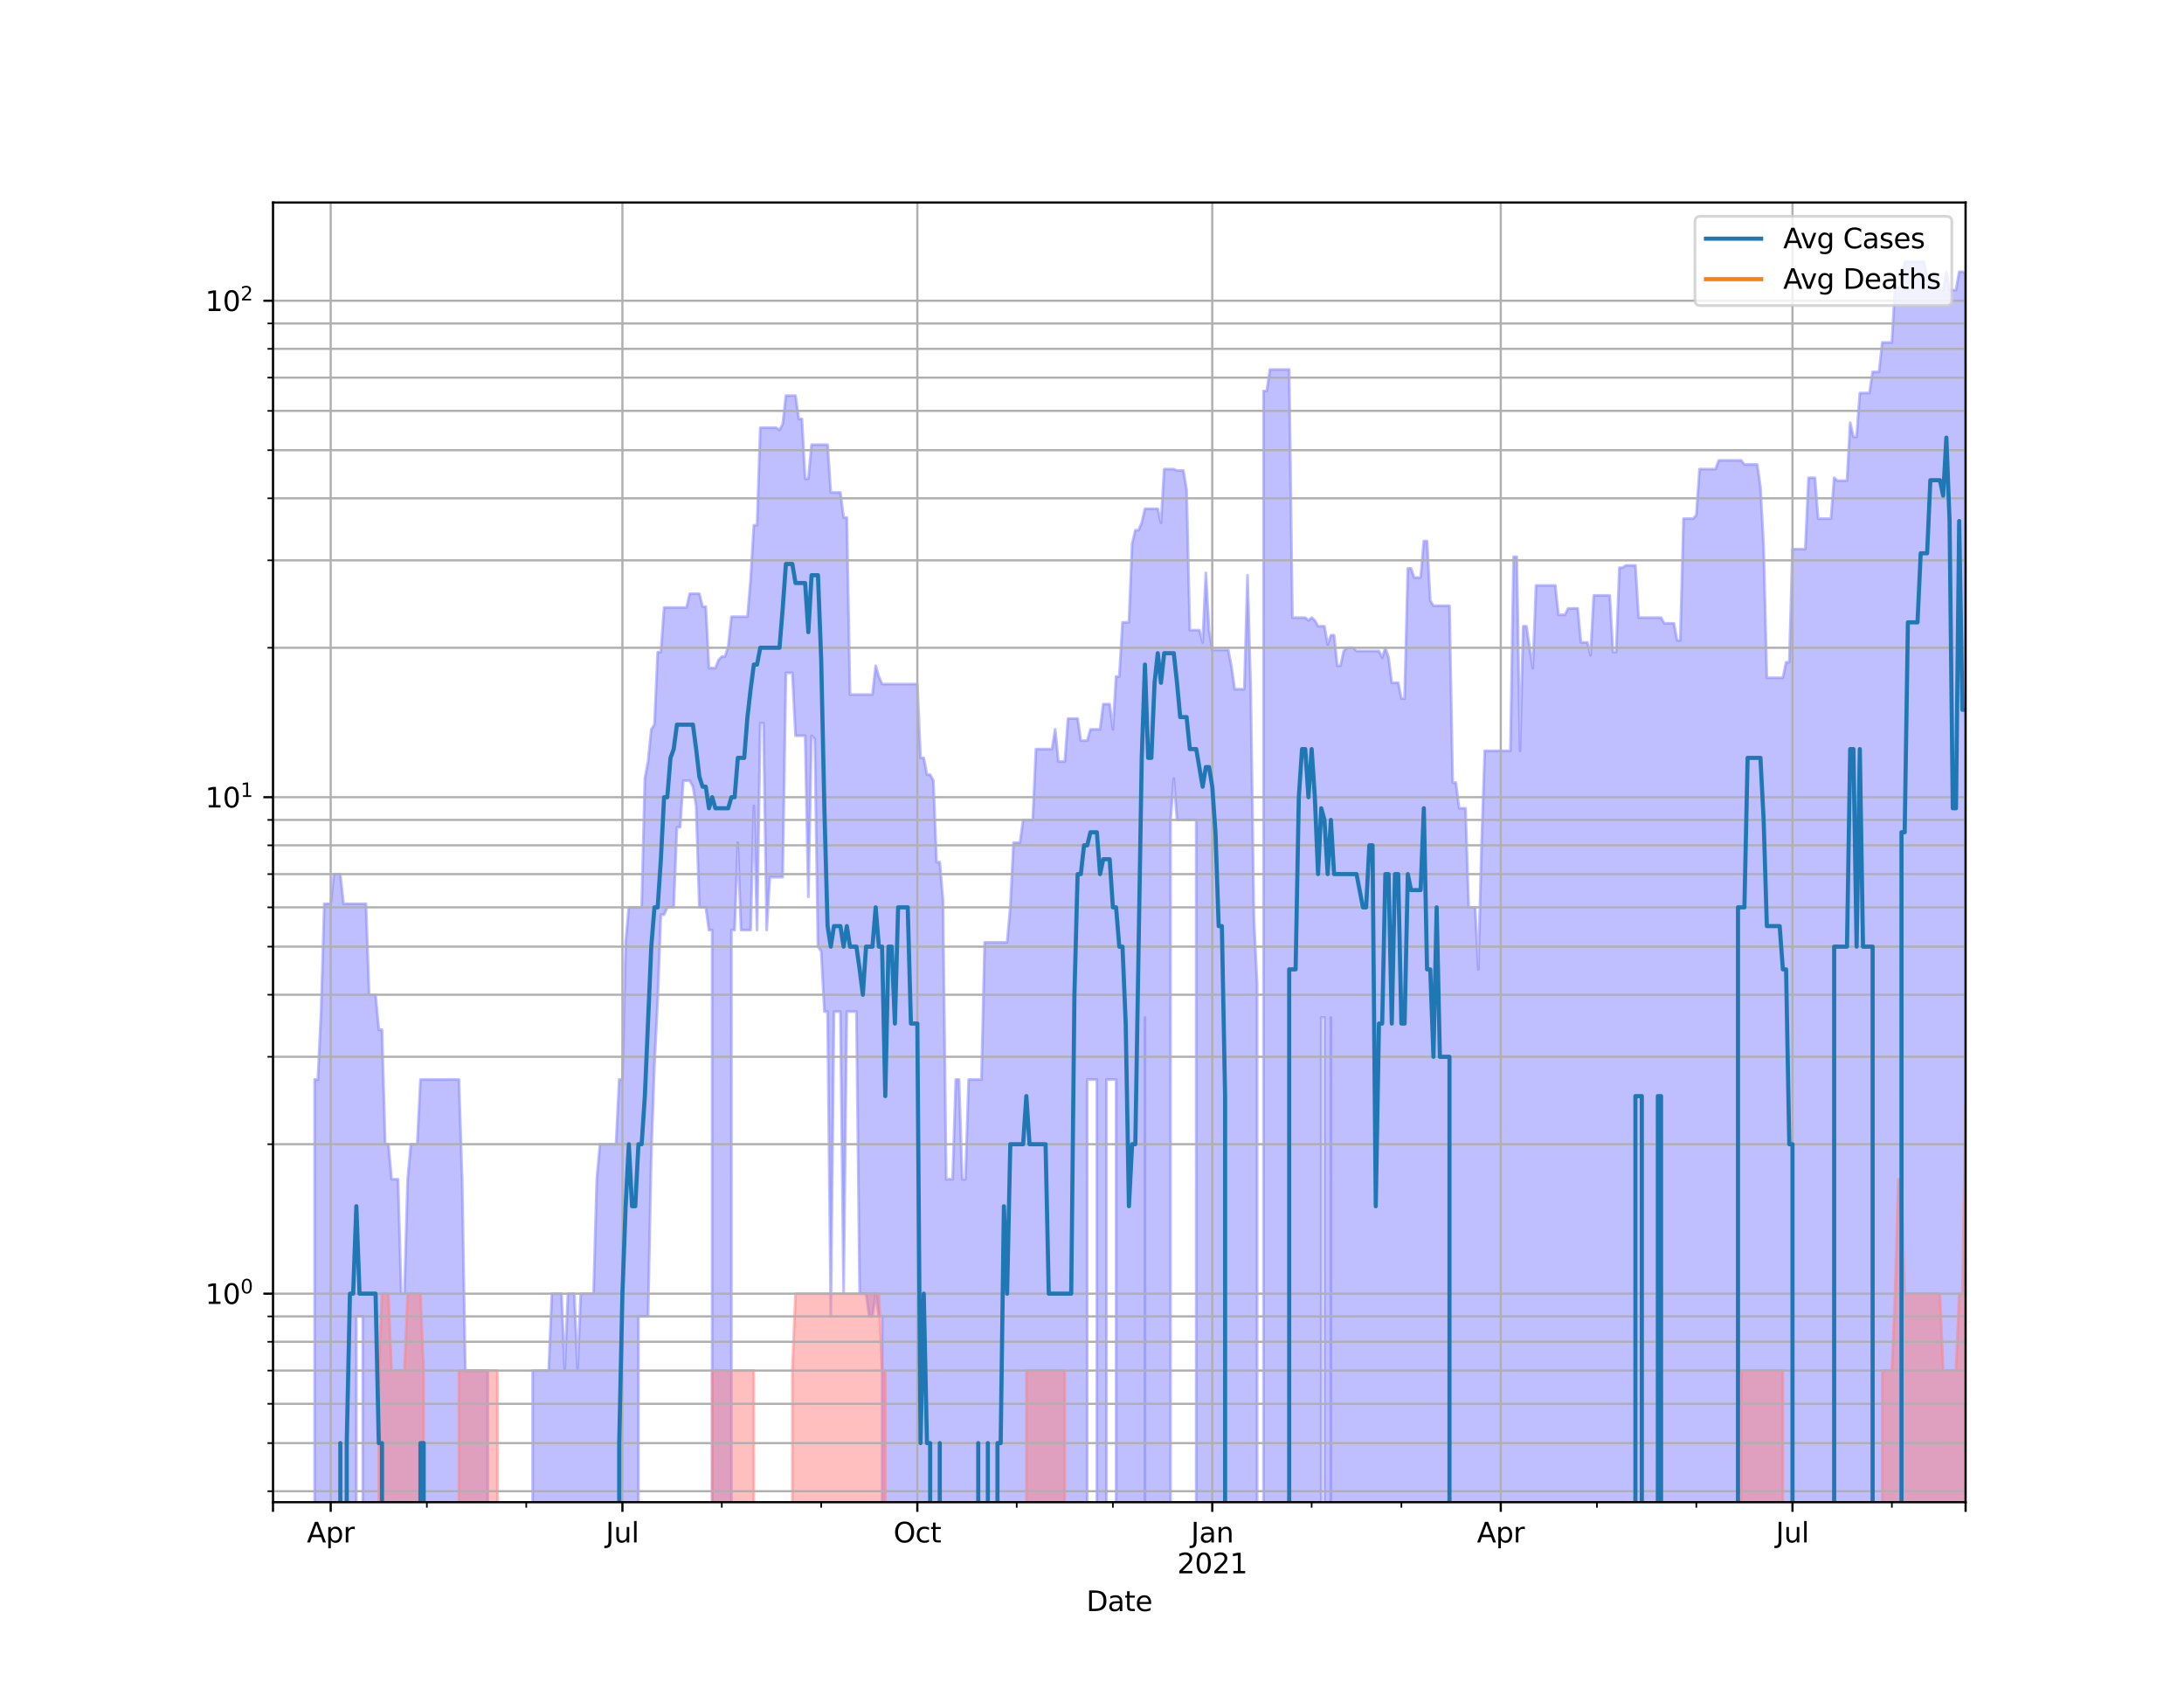 <?xml version="1.0" encoding="utf-8" standalone="no"?>
<!DOCTYPE svg PUBLIC "-//W3C//DTD SVG 1.1//EN"
  "http://www.w3.org/Graphics/SVG/1.1/DTD/svg11.dtd">
<svg height="612pt" version="1.1" viewBox="0 0 792 612" width="792pt" xmlns="http://www.w3.org/2000/svg" xmlns:xlink="http://www.w3.org/1999/xlink">
 <defs>
  <style type="text/css">*{stroke-linecap:butt;stroke-linejoin:round;}</style>
 </defs>
 <g id="figure_1">
  <g id="patch_1">
   <path d="M 0 612 
L 792 612 
L 792 0 
L 0 0 
z
" style="fill:#ffffff;"/>
  </g>
  <g id="axes_1">
   <g id="patch_2">
    <path d="M 99 544.68 
L 712.8 544.68 
L 712.8 73.44 
L 99 73.44 
z
" style="fill:#ffffff;"/>
   </g>
   <g id="PolyCollection_1">
    <path clip-path="url(#p68e2955192)" d="M 99 180480.479 
L 99 180480.479 
L 100.162 180480.479 
L 101.325 180480.479 
L 102.487 180480.479 
L 103.65 180480.479 
L 104.812 180480.479 
L 105.975 180480.479 
L 107.138 180480.479 
L 108.3 180480.479 
L 109.463 180480.479 
L 110.625 180480.479 
L 111.787 180480.479 
L 112.95 180480.479 
L 114.112 391.421 
L 115.275 391.421 
L 116.438 366.788 
L 117.6 327.703 
L 118.763 327.703 
L 119.925 327.703 
L 121.088 316.944 
L 122.25 316.944 
L 123.412 316.944 
L 124.575 327.703 
L 125.737 327.703 
L 126.9 327.703 
L 128.062 327.703 
L 129.225 327.703 
L 130.387 327.703 
L 131.55 327.703 
L 132.713 327.703 
L 133.875 360.693 
L 135.037 360.693 
L 136.2 360.693 
L 137.363 373.399 
L 138.525 373.399 
L 139.688 414.882 
L 140.85 414.882 
L 142.012 427.588 
L 143.175 427.588 
L 144.338 427.588 
L 145.5 469.071 
L 146.662 469.071 
L 147.825 427.588 
L 148.988 414.882 
L 150.15 414.882 
L 151.312 414.882 
L 152.475 391.421 
L 153.637 391.421 
L 154.8 391.421 
L 155.963 391.421 
L 157.125 391.421 
L 158.287 391.421 
L 159.45 391.421 
L 160.613 391.421 
L 161.775 391.421 
L 162.938 391.421 
L 164.1 391.421 
L 165.262 391.421 
L 166.425 391.421 
L 167.588 427.588 
L 168.75 496.955 
L 169.912 496.955 
L 171.075 496.955 
L 172.238 496.955 
L 173.4 496.955 
L 174.562 496.955 
L 175.725 496.955 
L 176.887 496.955 
L 178.05 180480.479 
L 179.213 180480.479 
L 180.375 180480.479 
L 181.537 180480.479 
L 182.7 180480.479 
L 183.863 180480.479 
L 185.025 180480.479 
L 186.188 180480.479 
L 187.35 180480.479 
L 188.512 180480.479 
L 189.675 180480.479 
L 190.838 180480.479 
L 192 180480.479 
L 193.162 496.955 
L 194.325 496.955 
L 195.488 496.955 
L 196.65 496.955 
L 197.812 496.955 
L 198.975 496.955 
L 200.137 469.071 
L 201.3 469.071 
L 202.463 469.071 
L 203.625 469.071 
L 204.787 496.955 
L 205.95 469.071 
L 207.113 469.071 
L 208.275 469.071 
L 209.438 496.955 
L 210.6 469.071 
L 211.762 469.071 
L 212.925 469.071 
L 214.088 469.071 
L 215.25 469.071 
L 216.412 427.588 
L 217.575 414.882 
L 218.738 414.882 
L 219.9 414.882 
L 221.062 414.882 
L 222.225 414.882 
L 223.387 414.882 
L 224.55 391.421 
L 225.713 391.421 
L 226.875 341.7 
L 228.037 328.995 
L 229.2 328.995 
L 230.363 328.995 
L 231.525 328.995 
L 232.688 328.995 
L 233.85 282.323 
L 235.012 276.12 
L 236.175 264.448 
L 237.338 262.755 
L 238.5 236.45 
L 239.662 236.45 
L 240.825 220.292 
L 241.988 220.292 
L 243.15 220.292 
L 244.312 220.292 
L 245.475 220.292 
L 246.637 220.292 
L 247.8 220.292 
L 248.963 220.292 
L 250.125 215.267 
L 251.287 215.267 
L 252.45 215.267 
L 253.613 215.267 
L 254.775 219.969 
L 255.938 219.969 
L 257.1 242.244 
L 258.262 242.244 
L 259.425 242.244 
L 260.587 239.293 
L 261.75 238.062 
L 262.913 238.062 
L 264.075 234.481 
L 265.238 223.605 
L 266.4 223.605 
L 267.562 223.605 
L 268.725 223.605 
L 269.887 223.605 
L 271.05 223.605 
L 272.212 209.975 
L 273.375 190.454 
L 274.538 190.454 
L 275.7 155.079 
L 276.863 155.079 
L 278.025 155.079 
L 279.188 155.079 
L 280.35 155.079 
L 281.512 155.079 
L 282.675 155.928 
L 283.837 153.821 
L 285 143.451 
L 286.163 143.451 
L 287.325 143.451 
L 288.488 143.451 
L 289.65 151.904 
L 290.812 151.904 
L 291.975 173.587 
L 293.137 173.587 
L 294.3 161.231 
L 295.462 161.231 
L 296.625 161.231 
L 297.788 161.231 
L 298.95 161.231 
L 300.113 161.231 
L 301.275 178.561 
L 302.438 178.561 
L 303.6 178.561 
L 304.762 178.561 
L 305.925 187.627 
L 307.087 187.627 
L 308.25 251.829 
L 309.413 251.829 
L 310.575 251.829 
L 311.738 251.829 
L 312.9 251.829 
L 314.062 251.829 
L 315.225 251.829 
L 316.387 251.829 
L 317.55 241.39 
L 318.712 245.31 
L 319.875 248.038 
L 321.038 248.038 
L 322.2 248.038 
L 323.363 248.038 
L 324.525 248.038 
L 325.688 248.038 
L 326.85 248.038 
L 328.012 248.038 
L 329.175 248.038 
L 330.337 248.038 
L 331.5 248.038 
L 332.663 248.038 
L 333.825 274.806 
L 334.988 274.806 
L 336.15 280.901 
L 337.312 280.901 
L 338.475 283.043 
L 339.637 312.6 
L 340.8 312.6 
L 341.962 326.432 
L 343.125 427.588 
L 344.288 427.588 
L 345.45 427.588 
L 346.613 391.421 
L 347.775 391.421 
L 348.938 427.588 
L 350.1 427.588 
L 351.262 391.421 
L 352.425 391.421 
L 353.587 391.421 
L 354.75 391.421 
L 355.913 391.421 
L 357.075 341.7 
L 358.238 341.7 
L 359.4 341.7 
L 360.562 341.7 
L 361.725 341.7 
L 362.887 341.7 
L 364.05 341.7 
L 365.212 341.7 
L 366.375 328.995 
L 367.538 305.534 
L 368.7 305.534 
L 369.863 305.534 
L 371.025 297.297 
L 372.188 297.297 
L 373.35 297.297 
L 374.512 297.297 
L 375.675 271.615 
L 376.837 271.615 
L 378 271.615 
L 379.163 271.615 
L 380.325 271.615 
L 381.488 271.615 
L 382.65 264.448 
L 383.812 276.12 
L 384.975 276.12 
L 386.137 276.12 
L 387.3 260.553 
L 388.462 260.553 
L 389.625 260.553 
L 390.788 260.553 
L 391.95 268.549 
L 393.113 268.549 
L 394.275 268.549 
L 395.438 264.448 
L 396.6 264.448 
L 397.762 264.448 
L 398.925 264.448 
L 400.087 255.304 
L 401.25 255.304 
L 402.413 255.304 
L 403.575 264.448 
L 404.738 245.31 
L 405.9 245.31 
L 407.062 225.663 
L 408.225 225.663 
L 409.387 225.663 
L 410.55 197.156 
L 411.712 192.246 
L 412.875 192.246 
L 414.038 189.573 
L 415.2 184.487 
L 416.363 184.487 
L 417.525 184.487 
L 418.688 184.487 
L 419.85 184.487 
L 421.012 189.573 
L 422.175 170.096 
L 423.337 170.096 
L 424.5 170.096 
L 425.663 170.096 
L 426.825 170.61 
L 427.988 170.61 
L 429.15 170.61 
L 430.312 177.616 
L 431.475 228.493 
L 432.637 228.493 
L 433.8 228.493 
L 434.962 228.493 
L 436.125 232.941 
L 437.288 207.733 
L 438.45 228.493 
L 439.613 235.657 
L 440.775 235.657 
L 441.938 235.657 
L 443.1 235.657 
L 444.262 235.657 
L 445.425 235.657 
L 446.587 241.816 
L 447.75 249.91 
L 448.913 249.91 
L 450.075 249.91 
L 451.238 249.91 
L 452.4 208.566 
L 453.562 249.91 
L 454.725 333.005 
L 455.887 356.879 
L 457.05 180480.479 
L 458.212 141.77 
L 459.375 141.77 
L 460.538 133.974 
L 461.7 133.974 
L 462.863 133.974 
L 464.025 133.974 
L 465.188 133.974 
L 466.35 133.974 
L 467.512 133.974 
L 468.675 223.945 
L 469.837 223.945 
L 471 223.945 
L 472.163 223.945 
L 473.325 223.945 
L 474.488 224.971 
L 475.65 223.945 
L 476.812 224.971 
L 477.975 227.065 
L 479.137 227.065 
L 480.3 227.065 
L 481.462 233.707 
L 482.625 230.316 
L 483.788 230.316 
L 484.95 241.39 
L 486.113 241.39 
L 487.275 236.052 
L 488.438 234.871 
L 489.6 234.871 
L 490.762 234.871 
L 491.925 236.052 
L 493.087 236.052 
L 494.25 236.052 
L 495.413 236.052 
L 496.575 236.052 
L 497.738 236.052 
L 498.9 236.052 
L 500.062 236.052 
L 501.225 238.471 
L 502.387 234.871 
L 503.55 238.471 
L 504.712 247.576 
L 505.875 247.576 
L 507.038 247.576 
L 508.2 253.299 
L 509.363 253.299 
L 510.525 206.093 
L 511.688 206.093 
L 512.85 209.408 
L 514.013 209.408 
L 515.175 209.408 
L 516.337 196.197 
L 517.5 196.197 
L 518.663 217.739 
L 519.825 219.646 
L 520.987 219.646 
L 522.15 219.646 
L 523.312 219.646 
L 524.475 219.646 
L 525.638 219.646 
L 526.8 283.77 
L 527.962 283.77 
L 529.125 293.07 
L 530.288 293.07 
L 531.45 293.07 
L 532.612 328.995 
L 533.775 328.995 
L 534.938 328.995 
L 536.1 351.485 
L 537.263 306.505 
L 538.425 272.243 
L 539.587 272.243 
L 540.75 272.243 
L 541.913 272.243 
L 543.075 272.243 
L 544.237 272.243 
L 545.4 272.243 
L 546.562 272.243 
L 547.725 272.243 
L 548.888 201.88 
L 550.05 201.88 
L 551.212 272.243 
L 552.375 227.065 
L 553.538 227.065 
L 554.7 234.871 
L 555.862 242.244 
L 557.025 212.283 
L 558.188 212.283 
L 559.35 212.283 
L 560.513 212.283 
L 561.675 212.283 
L 562.837 212.283 
L 564 212.283 
L 565.163 222.932 
L 566.325 222.932 
L 567.487 222.932 
L 568.65 220.617 
L 569.812 220.617 
L 570.975 220.617 
L 572.138 220.617 
L 573.3 232.941 
L 574.462 232.941 
L 575.625 232.941 
L 576.788 237.656 
L 577.95 215.878 
L 579.112 215.878 
L 580.275 215.878 
L 581.438 215.878 
L 582.6 215.878 
L 583.763 215.878 
L 584.925 236.45 
L 586.087 236.45 
L 587.25 205.823 
L 588.413 205.823 
L 589.575 205.018 
L 590.737 205.018 
L 591.9 205.018 
L 593.062 205.018 
L 594.225 223.945 
L 595.388 223.945 
L 596.55 223.945 
L 597.712 223.945 
L 598.875 223.945 
L 600.038 223.945 
L 601.2 223.945 
L 602.362 223.945 
L 603.525 226.011 
L 604.688 226.011 
L 605.85 226.011 
L 607.013 226.011 
L 608.175 232.181 
L 609.337 232.181 
L 610.5 188.055 
L 611.663 188.055 
L 612.825 188.055 
L 613.987 188.055 
L 615.15 186.777 
L 616.312 170.096 
L 617.475 170.096 
L 618.638 170.096 
L 619.8 170.096 
L 620.962 170.096 
L 622.125 170.096 
L 623.288 166.919 
L 624.45 166.919 
L 625.612 166.919 
L 626.775 166.919 
L 627.938 166.919 
L 629.1 166.919 
L 630.263 166.919 
L 631.425 166.919 
L 632.587 168.408 
L 633.75 168.408 
L 634.913 168.408 
L 636.075 168.408 
L 637.237 168.408 
L 638.4 176.496 
L 639.562 198.127 
L 640.725 245.758 
L 641.888 245.758 
L 643.05 245.758 
L 644.212 245.758 
L 645.375 245.758 
L 646.538 245.758 
L 647.7 240.125 
L 648.862 240.125 
L 650.025 199.11 
L 651.188 199.11 
L 652.35 199.11 
L 653.513 199.11 
L 654.675 199.11 
L 655.837 173.231 
L 657 173.231 
L 658.163 173.231 
L 659.325 188.055 
L 660.487 188.055 
L 661.65 188.055 
L 662.812 188.055 
L 663.975 188.055 
L 665.138 173.231 
L 666.3 174.304 
L 667.462 174.304 
L 668.625 174.304 
L 669.788 174.304 
L 670.95 153.268 
L 672.112 158.387 
L 673.275 158.387 
L 674.438 142.486 
L 675.6 142.486 
L 676.763 142.486 
L 677.925 142.486 
L 679.087 134.839 
L 680.25 134.839 
L 681.413 134.839 
L 682.575 124.182 
L 683.737 124.182 
L 684.9 124.182 
L 686.062 124.182 
L 687.225 104.272 
L 688.388 104.272 
L 689.55 104.272 
L 690.712 94.86 
L 691.875 94.86 
L 693.038 94.86 
L 694.2 94.86 
L 695.362 94.86 
L 696.525 94.86 
L 697.688 94.86 
L 698.85 99.979 
L 700.013 99.979 
L 701.175 99.979 
L 702.337 99.979 
L 703.5 105.16 
L 704.663 105.16 
L 705.825 98.531 
L 706.987 105.16 
L 708.15 105.16 
L 709.312 105.16 
L 710.475 98.531 
L 711.638 98.531 
L 712.8 99.148 
L 712.8 180480.479 
L 712.8 180480.479 
L 711.638 180480.479 
L 710.475 180480.479 
L 709.312 180480.479 
L 708.15 180480.479 
L 706.987 180480.479 
L 705.825 180480.479 
L 704.663 180480.479 
L 703.5 180480.479 
L 702.337 180480.479 
L 701.175 180480.479 
L 700.013 180480.479 
L 698.85 180480.479 
L 697.688 180480.479 
L 696.525 180480.479 
L 695.362 180480.479 
L 694.2 180480.479 
L 693.038 180480.479 
L 691.875 180480.479 
L 690.712 180480.479 
L 689.55 180480.479 
L 688.388 180480.479 
L 687.225 180480.479 
L 686.062 180480.479 
L 684.9 180480.479 
L 683.737 180480.479 
L 682.575 180480.479 
L 681.413 180480.479 
L 680.25 180480.479 
L 679.087 180480.479 
L 677.925 180480.479 
L 676.763 180480.479 
L 675.6 180480.479 
L 674.438 180480.479 
L 673.275 180480.479 
L 672.112 180480.479 
L 670.95 180480.479 
L 669.788 180480.479 
L 668.625 180480.479 
L 667.462 180480.479 
L 666.3 180480.479 
L 665.138 180480.479 
L 663.975 180480.479 
L 662.812 180480.479 
L 661.65 180480.479 
L 660.487 180480.479 
L 659.325 180480.479 
L 658.163 180480.479 
L 657 180480.479 
L 655.837 180480.479 
L 654.675 180480.479 
L 653.513 180480.479 
L 652.35 180480.479 
L 651.188 180480.479 
L 650.025 180480.479 
L 648.862 180480.479 
L 647.7 180480.479 
L 646.538 180480.479 
L 645.375 180480.479 
L 644.212 180480.479 
L 643.05 180480.479 
L 641.888 180480.479 
L 640.725 180480.479 
L 639.562 180480.479 
L 638.4 180480.479 
L 637.237 180480.479 
L 636.075 180480.479 
L 634.913 180480.479 
L 633.75 180480.479 
L 632.587 180480.479 
L 631.425 180480.479 
L 630.263 180480.479 
L 629.1 180480.479 
L 627.938 180480.479 
L 626.775 180480.479 
L 625.612 180480.479 
L 624.45 180480.479 
L 623.288 180480.479 
L 622.125 180480.479 
L 620.962 180480.479 
L 619.8 180480.479 
L 618.638 180480.479 
L 617.475 180480.479 
L 616.312 180480.479 
L 615.15 180480.479 
L 613.987 180480.479 
L 612.825 180480.479 
L 611.663 180480.479 
L 610.5 180480.479 
L 609.337 180480.479 
L 608.175 180480.479 
L 607.013 180480.479 
L 605.85 180480.479 
L 604.688 180480.479 
L 603.525 180480.479 
L 602.362 180480.479 
L 601.2 180480.479 
L 600.038 180480.479 
L 598.875 180480.479 
L 597.712 180480.479 
L 596.55 180480.479 
L 595.388 180480.479 
L 594.225 180480.479 
L 593.062 180480.479 
L 591.9 180480.479 
L 590.737 180480.479 
L 589.575 180480.479 
L 588.413 180480.479 
L 587.25 180480.479 
L 586.087 180480.479 
L 584.925 180480.479 
L 583.763 180480.479 
L 582.6 180480.479 
L 581.438 180480.479 
L 580.275 180480.479 
L 579.112 180480.479 
L 577.95 180480.479 
L 576.788 180480.479 
L 575.625 180480.479 
L 574.462 180480.479 
L 573.3 180480.479 
L 572.138 180480.479 
L 570.975 180480.479 
L 569.812 180480.479 
L 568.65 180480.479 
L 567.487 180480.479 
L 566.325 180480.479 
L 565.163 180480.479 
L 564 180480.479 
L 562.837 180480.479 
L 561.675 180480.479 
L 560.513 180480.479 
L 559.35 180480.479 
L 558.188 180480.479 
L 557.025 180480.479 
L 555.862 180480.479 
L 554.7 180480.479 
L 553.538 180480.479 
L 552.375 180480.479 
L 551.212 180480.479 
L 550.05 180480.479 
L 548.888 180480.479 
L 547.725 180480.479 
L 546.562 180480.479 
L 545.4 180480.479 
L 544.237 180480.479 
L 543.075 180480.479 
L 541.913 180480.479 
L 540.75 180480.479 
L 539.587 180480.479 
L 538.425 180480.479 
L 537.263 180480.479 
L 536.1 180480.479 
L 534.938 180480.479 
L 533.775 180480.479 
L 532.612 180480.479 
L 531.45 180480.479 
L 530.288 180480.479 
L 529.125 180480.479 
L 527.962 180480.479 
L 526.8 180480.479 
L 525.638 180480.479 
L 524.475 180480.479 
L 523.312 180480.479 
L 522.15 180480.479 
L 520.987 180480.479 
L 519.825 180480.479 
L 518.663 180480.479 
L 517.5 180480.479 
L 516.337 180480.479 
L 515.175 180480.479 
L 514.013 180480.479 
L 512.85 180480.479 
L 511.688 180480.479 
L 510.525 180480.479 
L 509.363 180480.479 
L 508.2 180480.479 
L 507.038 180480.479 
L 505.875 180480.479 
L 504.712 180480.479 
L 503.55 180480.479 
L 502.387 180480.479 
L 501.225 180480.479 
L 500.062 180480.479 
L 498.9 180480.479 
L 497.738 180480.479 
L 496.575 180480.479 
L 495.413 180480.479 
L 494.25 180480.479 
L 493.087 180480.479 
L 491.925 180480.479 
L 490.762 180480.479 
L 489.6 180480.479 
L 488.438 180480.479 
L 487.275 180480.479 
L 486.113 180480.479 
L 484.95 180480.479 
L 483.788 180480.479 
L 482.625 368.93 
L 481.462 180480.479 
L 480.3 368.93 
L 479.137 368.93 
L 477.975 180480.479 
L 476.812 180480.479 
L 475.65 180480.479 
L 474.488 180480.479 
L 473.325 180480.479 
L 472.163 180480.479 
L 471 180480.479 
L 469.837 180480.479 
L 468.675 180480.479 
L 467.512 180480.479 
L 466.35 180480.479 
L 465.188 180480.479 
L 464.025 180480.479 
L 462.863 180480.479 
L 461.7 180480.479 
L 460.538 180480.479 
L 459.375 180480.479 
L 458.212 180480.479 
L 457.05 180480.479 
L 455.887 180480.479 
L 454.725 180480.479 
L 453.562 180480.479 
L 452.4 180480.479 
L 451.238 180480.479 
L 450.075 180480.479 
L 448.913 180480.479 
L 447.75 180480.479 
L 446.587 180480.479 
L 445.425 180480.479 
L 444.262 180480.479 
L 443.1 180480.479 
L 441.938 180480.479 
L 440.775 180480.479 
L 439.613 180480.479 
L 438.45 180480.479 
L 437.288 180480.479 
L 436.125 180480.479 
L 434.962 180480.479 
L 433.8 297.297 
L 432.637 297.297 
L 431.475 297.297 
L 430.312 297.297 
L 429.15 297.297 
L 427.988 297.297 
L 426.825 297.297 
L 425.663 282.323 
L 424.5 297.297 
L 423.337 180480.479 
L 422.175 180480.479 
L 421.012 180480.479 
L 419.85 180480.479 
L 418.688 180480.479 
L 417.525 180480.479 
L 416.363 180480.479 
L 415.2 368.93 
L 414.038 180480.479 
L 412.875 180480.479 
L 411.712 180480.479 
L 410.55 180480.479 
L 409.387 180480.479 
L 408.225 180480.479 
L 407.062 180480.479 
L 405.9 180480.479 
L 404.738 391.421 
L 403.575 391.421 
L 402.413 391.421 
L 401.25 391.421 
L 400.087 180480.479 
L 398.925 180480.479 
L 397.762 391.421 
L 396.6 391.421 
L 395.438 391.421 
L 394.275 391.421 
L 393.113 180480.479 
L 391.95 180480.479 
L 390.788 180480.479 
L 389.625 180480.479 
L 388.462 180480.479 
L 387.3 180480.479 
L 386.137 180480.479 
L 384.975 180480.479 
L 383.812 180480.479 
L 382.65 180480.479 
L 381.488 180480.479 
L 380.325 180480.479 
L 379.163 180480.479 
L 378 180480.479 
L 376.837 180480.479 
L 375.675 180480.479 
L 374.512 180480.479 
L 373.35 180480.479 
L 372.188 180480.479 
L 371.025 180480.479 
L 369.863 180480.479 
L 368.7 180480.479 
L 367.538 180480.479 
L 366.375 180480.479 
L 365.212 180480.479 
L 364.05 180480.479 
L 362.887 180480.479 
L 361.725 180480.479 
L 360.562 180480.479 
L 359.4 180480.479 
L 358.238 180480.479 
L 357.075 180480.479 
L 355.913 180480.479 
L 354.75 180480.479 
L 353.587 180480.479 
L 352.425 180480.479 
L 351.262 180480.479 
L 350.1 180480.479 
L 348.938 180480.479 
L 347.775 180480.479 
L 346.613 180480.479 
L 345.45 180480.479 
L 344.288 180480.479 
L 343.125 180480.479 
L 341.962 180480.479 
L 340.8 180480.479 
L 339.637 180480.479 
L 338.475 180480.479 
L 337.312 180480.479 
L 336.15 180480.479 
L 334.988 180480.479 
L 333.825 180480.479 
L 332.663 180480.479 
L 331.5 180480.479 
L 330.337 180480.479 
L 329.175 180480.479 
L 328.012 180480.479 
L 326.85 180480.479 
L 325.688 180480.479 
L 324.525 180480.479 
L 323.363 180480.479 
L 322.2 180480.479 
L 321.038 180480.479 
L 319.875 477.308 
L 318.712 477.308 
L 317.55 469.071 
L 316.387 477.308 
L 315.225 477.308 
L 314.062 469.071 
L 312.9 469.071 
L 311.738 469.071 
L 310.575 366.788 
L 309.413 366.788 
L 308.25 366.788 
L 307.087 366.788 
L 305.925 469.071 
L 304.762 366.788 
L 303.6 366.788 
L 302.438 366.788 
L 301.275 477.308 
L 300.113 366.788 
L 298.95 366.788 
L 297.788 344.828 
L 296.625 343.249 
L 295.462 267.95 
L 294.3 266.765 
L 293.137 325.181 
L 291.975 266.765 
L 290.812 266.765 
L 289.65 266.765 
L 288.488 266.765 
L 287.325 243.981 
L 286.163 243.981 
L 285 243.981 
L 283.837 318.069 
L 282.675 318.069 
L 281.512 318.069 
L 280.35 318.069 
L 279.188 318.069 
L 278.025 337.232 
L 276.863 262.199 
L 275.7 262.199 
L 274.538 337.232 
L 273.375 292.251 
L 272.212 337.232 
L 271.05 337.232 
L 269.887 337.232 
L 268.725 337.232 
L 267.562 305.534 
L 266.4 337.232 
L 265.238 337.232 
L 264.075 180480.479 
L 262.913 180480.479 
L 261.75 180480.479 
L 260.587 180480.479 
L 259.425 180480.479 
L 258.262 337.232 
L 257.1 337.232 
L 255.938 328.995 
L 254.775 328.995 
L 253.613 328.995 
L 252.45 292.251 
L 251.287 285.245 
L 250.125 283.043 
L 248.963 283.043 
L 247.8 283.043 
L 246.637 299.947 
L 245.475 299.947 
L 244.312 328.995 
L 243.15 328.995 
L 241.988 328.995 
L 240.825 331.645 
L 239.662 331.645 
L 238.5 362.673 
L 237.338 385.834 
L 236.175 418.892 
L 235.012 477.308 
L 233.85 477.308 
L 232.688 477.308 
L 231.525 477.308 
L 230.363 180480.479 
L 229.2 180480.479 
L 228.037 180480.479 
L 226.875 180480.479 
L 225.713 180480.479 
L 224.55 180480.479 
L 223.387 180480.479 
L 222.225 180480.479 
L 221.062 180480.479 
L 219.9 180480.479 
L 218.738 180480.479 
L 217.575 180480.479 
L 216.412 180480.479 
L 215.25 180480.479 
L 214.088 180480.479 
L 212.925 180480.479 
L 211.762 180480.479 
L 210.6 180480.479 
L 209.438 180480.479 
L 208.275 180480.479 
L 207.113 180480.479 
L 205.95 180480.479 
L 204.787 180480.479 
L 203.625 180480.479 
L 202.463 180480.479 
L 201.3 180480.479 
L 200.137 180480.479 
L 198.975 180480.479 
L 197.812 180480.479 
L 196.65 180480.479 
L 195.488 180480.479 
L 194.325 180480.479 
L 193.162 180480.479 
L 192 180480.479 
L 190.838 180480.479 
L 189.675 180480.479 
L 188.512 180480.479 
L 187.35 180480.479 
L 186.188 180480.479 
L 185.025 180480.479 
L 183.863 180480.479 
L 182.7 180480.479 
L 181.537 180480.479 
L 180.375 180480.479 
L 179.213 180480.479 
L 178.05 180480.479 
L 176.887 180480.479 
L 175.725 180480.479 
L 174.562 180480.479 
L 173.4 180480.479 
L 172.238 180480.479 
L 171.075 180480.479 
L 169.912 180480.479 
L 168.75 180480.479 
L 167.588 180480.479 
L 166.425 180480.479 
L 165.262 180480.479 
L 164.1 180480.479 
L 162.938 180480.479 
L 161.775 180480.479 
L 160.613 180480.479 
L 159.45 180480.479 
L 158.287 180480.479 
L 157.125 180480.479 
L 155.963 180480.479 
L 154.8 180480.479 
L 153.637 180480.479 
L 152.475 180480.479 
L 151.312 180480.479 
L 150.15 180480.479 
L 148.988 180480.479 
L 147.825 180480.479 
L 146.662 180480.479 
L 145.5 180480.479 
L 144.338 180480.479 
L 143.175 180480.479 
L 142.012 180480.479 
L 140.85 180480.479 
L 139.688 180480.479 
L 138.525 180480.479 
L 137.363 180480.479 
L 136.2 180480.479 
L 135.037 180480.479 
L 133.875 180480.479 
L 132.713 180480.479 
L 131.55 477.308 
L 130.387 477.308 
L 129.225 477.308 
L 128.062 180480.479 
L 126.9 180480.479 
L 125.737 180480.479 
L 124.575 180480.479 
L 123.412 180480.479 
L 122.25 180480.479 
L 121.088 180480.479 
L 119.925 180480.479 
L 118.763 180480.479 
L 117.6 180480.479 
L 116.438 180480.479 
L 115.275 180480.479 
L 114.112 180480.479 
L 112.95 180480.479 
L 111.787 180480.479 
L 110.625 180480.479 
L 109.463 180480.479 
L 108.3 180480.479 
L 107.138 180480.479 
L 105.975 180480.479 
L 104.812 180480.479 
L 103.65 180480.479 
L 102.487 180480.479 
L 101.325 180480.479 
L 100.162 180480.479 
L 99 180480.479 
z
" style="fill:#8080ff;fill-opacity:0.5;stroke:#8080ff;stroke-opacity:0.5;"/>
   </g>
   <g id="PolyCollection_2">
    <path clip-path="url(#p68e2955192)" d="M 99 180480.479 
L 99 180480.479 
L 100.162 180480.479 
L 101.325 180480.479 
L 102.487 180480.479 
L 103.65 180480.479 
L 104.812 180480.479 
L 105.975 180480.479 
L 107.138 180480.479 
L 108.3 180480.479 
L 109.463 180480.479 
L 110.625 180480.479 
L 111.787 180480.479 
L 112.95 180480.479 
L 114.112 180480.479 
L 115.275 180480.479 
L 116.438 180480.479 
L 117.6 180480.479 
L 118.763 180480.479 
L 119.925 180480.479 
L 121.088 180480.479 
L 122.25 180480.479 
L 123.412 180480.479 
L 124.575 180480.479 
L 125.737 180480.479 
L 126.9 180480.479 
L 128.062 180480.479 
L 129.225 180480.479 
L 130.387 180480.479 
L 131.55 180480.479 
L 132.713 180480.479 
L 133.875 180480.479 
L 135.037 180480.479 
L 136.2 180480.479 
L 137.363 496.955 
L 138.525 469.071 
L 139.688 469.071 
L 140.85 469.071 
L 142.012 496.955 
L 143.175 496.955 
L 144.338 496.955 
L 145.5 496.955 
L 146.662 496.955 
L 147.825 469.071 
L 148.988 469.071 
L 150.15 469.071 
L 151.312 469.071 
L 152.475 469.071 
L 153.637 496.955 
L 154.8 180480.479 
L 155.963 180480.479 
L 157.125 180480.479 
L 158.287 180480.479 
L 159.45 180480.479 
L 160.613 180480.479 
L 161.775 180480.479 
L 162.938 180480.479 
L 164.1 180480.479 
L 165.262 180480.479 
L 166.425 496.955 
L 167.588 496.955 
L 168.75 496.955 
L 169.912 496.955 
L 171.075 496.955 
L 172.238 496.955 
L 173.4 496.955 
L 174.562 496.955 
L 175.725 496.955 
L 176.887 496.955 
L 178.05 496.955 
L 179.213 496.955 
L 180.375 496.955 
L 181.537 180480.479 
L 182.7 180480.479 
L 183.863 180480.479 
L 185.025 180480.479 
L 186.188 180480.479 
L 187.35 180480.479 
L 188.512 180480.479 
L 189.675 180480.479 
L 190.838 180480.479 
L 192 180480.479 
L 193.162 180480.479 
L 194.325 180480.479 
L 195.488 180480.479 
L 196.65 180480.479 
L 197.812 180480.479 
L 198.975 180480.479 
L 200.137 180480.479 
L 201.3 180480.479 
L 202.463 180480.479 
L 203.625 180480.479 
L 204.787 180480.479 
L 205.95 180480.479 
L 207.113 180480.479 
L 208.275 180480.479 
L 209.438 180480.479 
L 210.6 180480.479 
L 211.762 180480.479 
L 212.925 180480.479 
L 214.088 180480.479 
L 215.25 180480.479 
L 216.412 180480.479 
L 217.575 180480.479 
L 218.738 180480.479 
L 219.9 180480.479 
L 221.062 180480.479 
L 222.225 180480.479 
L 223.387 180480.479 
L 224.55 180480.479 
L 225.713 180480.479 
L 226.875 180480.479 
L 228.037 180480.479 
L 229.2 180480.479 
L 230.363 180480.479 
L 231.525 180480.479 
L 232.688 180480.479 
L 233.85 180480.479 
L 235.012 180480.479 
L 236.175 180480.479 
L 237.338 180480.479 
L 238.5 180480.479 
L 239.662 180480.479 
L 240.825 180480.479 
L 241.988 180480.479 
L 243.15 180480.479 
L 244.312 180480.479 
L 245.475 180480.479 
L 246.637 180480.479 
L 247.8 180480.479 
L 248.963 180480.479 
L 250.125 180480.479 
L 251.287 180480.479 
L 252.45 180480.479 
L 253.613 180480.479 
L 254.775 180480.479 
L 255.938 180480.479 
L 257.1 180480.479 
L 258.262 496.955 
L 259.425 496.955 
L 260.587 496.955 
L 261.75 496.955 
L 262.913 496.955 
L 264.075 496.955 
L 265.238 496.955 
L 266.4 496.955 
L 267.562 496.955 
L 268.725 496.955 
L 269.887 496.955 
L 271.05 496.955 
L 272.212 496.955 
L 273.375 496.955 
L 274.538 180480.479 
L 275.7 180480.479 
L 276.863 180480.479 
L 278.025 180480.479 
L 279.188 180480.479 
L 280.35 180480.479 
L 281.512 180480.479 
L 282.675 180480.479 
L 283.837 180480.479 
L 285 180480.479 
L 286.163 180480.479 
L 287.325 496.955 
L 288.488 469.071 
L 289.65 469.071 
L 290.812 469.071 
L 291.975 469.071 
L 293.137 469.071 
L 294.3 469.071 
L 295.462 469.071 
L 296.625 469.071 
L 297.788 469.071 
L 298.95 469.071 
L 300.113 469.071 
L 301.275 469.071 
L 302.438 469.071 
L 303.6 469.071 
L 304.762 469.071 
L 305.925 469.071 
L 307.087 469.071 
L 308.25 469.071 
L 309.413 469.071 
L 310.575 469.071 
L 311.738 469.071 
L 312.9 469.071 
L 314.062 469.071 
L 315.225 469.071 
L 316.387 469.071 
L 317.55 469.071 
L 318.712 469.071 
L 319.875 496.955 
L 321.038 496.955 
L 322.2 180480.479 
L 323.363 180480.479 
L 324.525 180480.479 
L 325.688 180480.479 
L 326.85 180480.479 
L 328.012 180480.479 
L 329.175 180480.479 
L 330.337 180480.479 
L 331.5 180480.479 
L 332.663 180480.479 
L 333.825 180480.479 
L 334.988 180480.479 
L 336.15 180480.479 
L 337.312 180480.479 
L 338.475 180480.479 
L 339.637 180480.479 
L 340.8 180480.479 
L 341.962 180480.479 
L 343.125 180480.479 
L 344.288 180480.479 
L 345.45 180480.479 
L 346.613 180480.479 
L 347.775 180480.479 
L 348.938 180480.479 
L 350.1 180480.479 
L 351.262 180480.479 
L 352.425 180480.479 
L 353.587 180480.479 
L 354.75 180480.479 
L 355.913 180480.479 
L 357.075 180480.479 
L 358.238 180480.479 
L 359.4 180480.479 
L 360.562 180480.479 
L 361.725 180480.479 
L 362.887 180480.479 
L 364.05 180480.479 
L 365.212 180480.479 
L 366.375 180480.479 
L 367.538 180480.479 
L 368.7 180480.479 
L 369.863 180480.479 
L 371.025 180480.479 
L 372.188 496.955 
L 373.35 496.955 
L 374.512 496.955 
L 375.675 496.955 
L 376.837 496.955 
L 378 496.955 
L 379.163 496.955 
L 380.325 496.955 
L 381.488 496.955 
L 382.65 496.955 
L 383.812 496.955 
L 384.975 496.955 
L 386.137 496.955 
L 387.3 180480.479 
L 388.462 180480.479 
L 389.625 180480.479 
L 390.788 180480.479 
L 391.95 180480.479 
L 393.113 180480.479 
L 394.275 180480.479 
L 395.438 180480.479 
L 396.6 180480.479 
L 397.762 180480.479 
L 398.925 180480.479 
L 400.087 180480.479 
L 401.25 180480.479 
L 402.413 180480.479 
L 403.575 180480.479 
L 404.738 180480.479 
L 405.9 180480.479 
L 407.062 180480.479 
L 408.225 180480.479 
L 409.387 180480.479 
L 410.55 180480.479 
L 411.712 180480.479 
L 412.875 180480.479 
L 414.038 180480.479 
L 415.2 180480.479 
L 416.363 180480.479 
L 417.525 180480.479 
L 418.688 180480.479 
L 419.85 180480.479 
L 421.012 180480.479 
L 422.175 180480.479 
L 423.337 180480.479 
L 424.5 180480.479 
L 425.663 180480.479 
L 426.825 180480.479 
L 427.988 180480.479 
L 429.15 180480.479 
L 430.312 180480.479 
L 431.475 180480.479 
L 432.637 180480.479 
L 433.8 180480.479 
L 434.962 180480.479 
L 436.125 180480.479 
L 437.288 180480.479 
L 438.45 180480.479 
L 439.613 180480.479 
L 440.775 180480.479 
L 441.938 180480.479 
L 443.1 180480.479 
L 444.262 180480.479 
L 445.425 180480.479 
L 446.587 180480.479 
L 447.75 180480.479 
L 448.913 180480.479 
L 450.075 180480.479 
L 451.238 180480.479 
L 452.4 180480.479 
L 453.562 180480.479 
L 454.725 180480.479 
L 455.887 180480.479 
L 457.05 180480.479 
L 458.212 180480.479 
L 459.375 180480.479 
L 460.538 180480.479 
L 461.7 180480.479 
L 462.863 180480.479 
L 464.025 180480.479 
L 465.188 180480.479 
L 466.35 180480.479 
L 467.512 180480.479 
L 468.675 180480.479 
L 469.837 180480.479 
L 471 180480.479 
L 472.163 180480.479 
L 473.325 180480.479 
L 474.488 180480.479 
L 475.65 180480.479 
L 476.812 180480.479 
L 477.975 180480.479 
L 479.137 180480.479 
L 480.3 180480.479 
L 481.462 180480.479 
L 482.625 180480.479 
L 483.788 180480.479 
L 484.95 180480.479 
L 486.113 180480.479 
L 487.275 180480.479 
L 488.438 180480.479 
L 489.6 180480.479 
L 490.762 180480.479 
L 491.925 180480.479 
L 493.087 180480.479 
L 494.25 180480.479 
L 495.413 180480.479 
L 496.575 180480.479 
L 497.738 180480.479 
L 498.9 180480.479 
L 500.062 180480.479 
L 501.225 180480.479 
L 502.387 180480.479 
L 503.55 180480.479 
L 504.712 180480.479 
L 505.875 180480.479 
L 507.038 180480.479 
L 508.2 180480.479 
L 509.363 180480.479 
L 510.525 180480.479 
L 511.688 180480.479 
L 512.85 180480.479 
L 514.013 180480.479 
L 515.175 180480.479 
L 516.337 180480.479 
L 517.5 180480.479 
L 518.663 180480.479 
L 519.825 180480.479 
L 520.987 180480.479 
L 522.15 180480.479 
L 523.312 180480.479 
L 524.475 180480.479 
L 525.638 180480.479 
L 526.8 180480.479 
L 527.962 180480.479 
L 529.125 180480.479 
L 530.288 180480.479 
L 531.45 180480.479 
L 532.612 180480.479 
L 533.775 180480.479 
L 534.938 180480.479 
L 536.1 180480.479 
L 537.263 180480.479 
L 538.425 180480.479 
L 539.587 180480.479 
L 540.75 180480.479 
L 541.913 180480.479 
L 543.075 180480.479 
L 544.237 180480.479 
L 545.4 180480.479 
L 546.562 180480.479 
L 547.725 180480.479 
L 548.888 180480.479 
L 550.05 180480.479 
L 551.212 180480.479 
L 552.375 180480.479 
L 553.538 180480.479 
L 554.7 180480.479 
L 555.862 180480.479 
L 557.025 180480.479 
L 558.188 180480.479 
L 559.35 180480.479 
L 560.513 180480.479 
L 561.675 180480.479 
L 562.837 180480.479 
L 564 180480.479 
L 565.163 180480.479 
L 566.325 180480.479 
L 567.487 180480.479 
L 568.65 180480.479 
L 569.812 180480.479 
L 570.975 180480.479 
L 572.138 180480.479 
L 573.3 180480.479 
L 574.462 180480.479 
L 575.625 180480.479 
L 576.788 180480.479 
L 577.95 180480.479 
L 579.112 180480.479 
L 580.275 180480.479 
L 581.438 180480.479 
L 582.6 180480.479 
L 583.763 180480.479 
L 584.925 180480.479 
L 586.087 180480.479 
L 587.25 180480.479 
L 588.413 180480.479 
L 589.575 180480.479 
L 590.737 180480.479 
L 591.9 180480.479 
L 593.062 180480.479 
L 594.225 180480.479 
L 595.388 180480.479 
L 596.55 180480.479 
L 597.712 180480.479 
L 598.875 180480.479 
L 600.038 180480.479 
L 601.2 180480.479 
L 602.362 180480.479 
L 603.525 180480.479 
L 604.688 180480.479 
L 605.85 180480.479 
L 607.013 180480.479 
L 608.175 180480.479 
L 609.337 180480.479 
L 610.5 180480.479 
L 611.663 180480.479 
L 612.825 180480.479 
L 613.987 180480.479 
L 615.15 180480.479 
L 616.312 180480.479 
L 617.475 180480.479 
L 618.638 180480.479 
L 619.8 180480.479 
L 620.962 180480.479 
L 622.125 180480.479 
L 623.288 180480.479 
L 624.45 180480.479 
L 625.612 180480.479 
L 626.775 180480.479 
L 627.938 180480.479 
L 629.1 180480.479 
L 630.263 180480.479 
L 631.425 496.955 
L 632.587 496.955 
L 633.75 496.955 
L 634.913 496.955 
L 636.075 496.955 
L 637.237 496.955 
L 638.4 496.955 
L 639.562 496.955 
L 640.725 496.955 
L 641.888 496.955 
L 643.05 496.955 
L 644.212 496.955 
L 645.375 496.955 
L 646.538 496.955 
L 647.7 180480.479 
L 648.862 180480.479 
L 650.025 180480.479 
L 651.188 180480.479 
L 652.35 180480.479 
L 653.513 180480.479 
L 654.675 180480.479 
L 655.837 180480.479 
L 657 180480.479 
L 658.163 180480.479 
L 659.325 180480.479 
L 660.487 180480.479 
L 661.65 180480.479 
L 662.812 180480.479 
L 663.975 180480.479 
L 665.138 180480.479 
L 666.3 180480.479 
L 667.462 180480.479 
L 668.625 180480.479 
L 669.788 180480.479 
L 670.95 180480.479 
L 672.112 180480.479 
L 673.275 180480.479 
L 674.438 180480.479 
L 675.6 180480.479 
L 676.763 180480.479 
L 677.925 180480.479 
L 679.087 180480.479 
L 680.25 180480.479 
L 681.413 180480.479 
L 682.575 496.955 
L 683.737 496.955 
L 684.9 496.955 
L 686.062 496.955 
L 687.225 469.071 
L 688.388 427.588 
L 689.55 427.588 
L 690.712 469.071 
L 691.875 469.071 
L 693.038 469.071 
L 694.2 469.071 
L 695.362 469.071 
L 696.525 469.071 
L 697.688 469.071 
L 698.85 469.071 
L 700.013 469.071 
L 701.175 469.071 
L 702.337 469.071 
L 703.5 469.071 
L 704.663 496.955 
L 705.825 496.955 
L 706.987 496.955 
L 708.15 496.955 
L 709.312 496.955 
L 710.475 469.071 
L 711.638 469.071 
L 712.8 400.629 
L 712.8 180480.479 
L 712.8 180480.479 
L 711.638 180480.479 
L 710.475 180480.479 
L 709.312 180480.479 
L 708.15 180480.479 
L 706.987 180480.479 
L 705.825 180480.479 
L 704.663 180480.479 
L 703.5 180480.479 
L 702.337 180480.479 
L 701.175 180480.479 
L 700.013 180480.479 
L 698.85 180480.479 
L 697.688 180480.479 
L 696.525 180480.479 
L 695.362 180480.479 
L 694.2 180480.479 
L 693.038 180480.479 
L 691.875 180480.479 
L 690.712 180480.479 
L 689.55 180480.479 
L 688.388 180480.479 
L 687.225 180480.479 
L 686.062 180480.479 
L 684.9 180480.479 
L 683.737 180480.479 
L 682.575 180480.479 
L 681.413 180480.479 
L 680.25 180480.479 
L 679.087 180480.479 
L 677.925 180480.479 
L 676.763 180480.479 
L 675.6 180480.479 
L 674.438 180480.479 
L 673.275 180480.479 
L 672.112 180480.479 
L 670.95 180480.479 
L 669.788 180480.479 
L 668.625 180480.479 
L 667.462 180480.479 
L 666.3 180480.479 
L 665.138 180480.479 
L 663.975 180480.479 
L 662.812 180480.479 
L 661.65 180480.479 
L 660.487 180480.479 
L 659.325 180480.479 
L 658.163 180480.479 
L 657 180480.479 
L 655.837 180480.479 
L 654.675 180480.479 
L 653.513 180480.479 
L 652.35 180480.479 
L 651.188 180480.479 
L 650.025 180480.479 
L 648.862 180480.479 
L 647.7 180480.479 
L 646.538 180480.479 
L 645.375 180480.479 
L 644.212 180480.479 
L 643.05 180480.479 
L 641.888 180480.479 
L 640.725 180480.479 
L 639.562 180480.479 
L 638.4 180480.479 
L 637.237 180480.479 
L 636.075 180480.479 
L 634.913 180480.479 
L 633.75 180480.479 
L 632.587 180480.479 
L 631.425 180480.479 
L 630.263 180480.479 
L 629.1 180480.479 
L 627.938 180480.479 
L 626.775 180480.479 
L 625.612 180480.479 
L 624.45 180480.479 
L 623.288 180480.479 
L 622.125 180480.479 
L 620.962 180480.479 
L 619.8 180480.479 
L 618.638 180480.479 
L 617.475 180480.479 
L 616.312 180480.479 
L 615.15 180480.479 
L 613.987 180480.479 
L 612.825 180480.479 
L 611.663 180480.479 
L 610.5 180480.479 
L 609.337 180480.479 
L 608.175 180480.479 
L 607.013 180480.479 
L 605.85 180480.479 
L 604.688 180480.479 
L 603.525 180480.479 
L 602.362 180480.479 
L 601.2 180480.479 
L 600.038 180480.479 
L 598.875 180480.479 
L 597.712 180480.479 
L 596.55 180480.479 
L 595.388 180480.479 
L 594.225 180480.479 
L 593.062 180480.479 
L 591.9 180480.479 
L 590.737 180480.479 
L 589.575 180480.479 
L 588.413 180480.479 
L 587.25 180480.479 
L 586.087 180480.479 
L 584.925 180480.479 
L 583.763 180480.479 
L 582.6 180480.479 
L 581.438 180480.479 
L 580.275 180480.479 
L 579.112 180480.479 
L 577.95 180480.479 
L 576.788 180480.479 
L 575.625 180480.479 
L 574.462 180480.479 
L 573.3 180480.479 
L 572.138 180480.479 
L 570.975 180480.479 
L 569.812 180480.479 
L 568.65 180480.479 
L 567.487 180480.479 
L 566.325 180480.479 
L 565.163 180480.479 
L 564 180480.479 
L 562.837 180480.479 
L 561.675 180480.479 
L 560.513 180480.479 
L 559.35 180480.479 
L 558.188 180480.479 
L 557.025 180480.479 
L 555.862 180480.479 
L 554.7 180480.479 
L 553.538 180480.479 
L 552.375 180480.479 
L 551.212 180480.479 
L 550.05 180480.479 
L 548.888 180480.479 
L 547.725 180480.479 
L 546.562 180480.479 
L 545.4 180480.479 
L 544.237 180480.479 
L 543.075 180480.479 
L 541.913 180480.479 
L 540.75 180480.479 
L 539.587 180480.479 
L 538.425 180480.479 
L 537.263 180480.479 
L 536.1 180480.479 
L 534.938 180480.479 
L 533.775 180480.479 
L 532.612 180480.479 
L 531.45 180480.479 
L 530.288 180480.479 
L 529.125 180480.479 
L 527.962 180480.479 
L 526.8 180480.479 
L 525.638 180480.479 
L 524.475 180480.479 
L 523.312 180480.479 
L 522.15 180480.479 
L 520.987 180480.479 
L 519.825 180480.479 
L 518.663 180480.479 
L 517.5 180480.479 
L 516.337 180480.479 
L 515.175 180480.479 
L 514.013 180480.479 
L 512.85 180480.479 
L 511.688 180480.479 
L 510.525 180480.479 
L 509.363 180480.479 
L 508.2 180480.479 
L 507.038 180480.479 
L 505.875 180480.479 
L 504.712 180480.479 
L 503.55 180480.479 
L 502.387 180480.479 
L 501.225 180480.479 
L 500.062 180480.479 
L 498.9 180480.479 
L 497.738 180480.479 
L 496.575 180480.479 
L 495.413 180480.479 
L 494.25 180480.479 
L 493.087 180480.479 
L 491.925 180480.479 
L 490.762 180480.479 
L 489.6 180480.479 
L 488.438 180480.479 
L 487.275 180480.479 
L 486.113 180480.479 
L 484.95 180480.479 
L 483.788 180480.479 
L 482.625 180480.479 
L 481.462 180480.479 
L 480.3 180480.479 
L 479.137 180480.479 
L 477.975 180480.479 
L 476.812 180480.479 
L 475.65 180480.479 
L 474.488 180480.479 
L 473.325 180480.479 
L 472.163 180480.479 
L 471 180480.479 
L 469.837 180480.479 
L 468.675 180480.479 
L 467.512 180480.479 
L 466.35 180480.479 
L 465.188 180480.479 
L 464.025 180480.479 
L 462.863 180480.479 
L 461.7 180480.479 
L 460.538 180480.479 
L 459.375 180480.479 
L 458.212 180480.479 
L 457.05 180480.479 
L 455.887 180480.479 
L 454.725 180480.479 
L 453.562 180480.479 
L 452.4 180480.479 
L 451.238 180480.479 
L 450.075 180480.479 
L 448.913 180480.479 
L 447.75 180480.479 
L 446.587 180480.479 
L 445.425 180480.479 
L 444.262 180480.479 
L 443.1 180480.479 
L 441.938 180480.479 
L 440.775 180480.479 
L 439.613 180480.479 
L 438.45 180480.479 
L 437.288 180480.479 
L 436.125 180480.479 
L 434.962 180480.479 
L 433.8 180480.479 
L 432.637 180480.479 
L 431.475 180480.479 
L 430.312 180480.479 
L 429.15 180480.479 
L 427.988 180480.479 
L 426.825 180480.479 
L 425.663 180480.479 
L 424.5 180480.479 
L 423.337 180480.479 
L 422.175 180480.479 
L 421.012 180480.479 
L 419.85 180480.479 
L 418.688 180480.479 
L 417.525 180480.479 
L 416.363 180480.479 
L 415.2 180480.479 
L 414.038 180480.479 
L 412.875 180480.479 
L 411.712 180480.479 
L 410.55 180480.479 
L 409.387 180480.479 
L 408.225 180480.479 
L 407.062 180480.479 
L 405.9 180480.479 
L 404.738 180480.479 
L 403.575 180480.479 
L 402.413 180480.479 
L 401.25 180480.479 
L 400.087 180480.479 
L 398.925 180480.479 
L 397.762 180480.479 
L 396.6 180480.479 
L 395.438 180480.479 
L 394.275 180480.479 
L 393.113 180480.479 
L 391.95 180480.479 
L 390.788 180480.479 
L 389.625 180480.479 
L 388.462 180480.479 
L 387.3 180480.479 
L 386.137 180480.479 
L 384.975 180480.479 
L 383.812 180480.479 
L 382.65 180480.479 
L 381.488 180480.479 
L 380.325 180480.479 
L 379.163 180480.479 
L 378 180480.479 
L 376.837 180480.479 
L 375.675 180480.479 
L 374.512 180480.479 
L 373.35 180480.479 
L 372.188 180480.479 
L 371.025 180480.479 
L 369.863 180480.479 
L 368.7 180480.479 
L 367.538 180480.479 
L 366.375 180480.479 
L 365.212 180480.479 
L 364.05 180480.479 
L 362.887 180480.479 
L 361.725 180480.479 
L 360.562 180480.479 
L 359.4 180480.479 
L 358.238 180480.479 
L 357.075 180480.479 
L 355.913 180480.479 
L 354.75 180480.479 
L 353.587 180480.479 
L 352.425 180480.479 
L 351.262 180480.479 
L 350.1 180480.479 
L 348.938 180480.479 
L 347.775 180480.479 
L 346.613 180480.479 
L 345.45 180480.479 
L 344.288 180480.479 
L 343.125 180480.479 
L 341.962 180480.479 
L 340.8 180480.479 
L 339.637 180480.479 
L 338.475 180480.479 
L 337.312 180480.479 
L 336.15 180480.479 
L 334.988 180480.479 
L 333.825 180480.479 
L 332.663 180480.479 
L 331.5 180480.479 
L 330.337 180480.479 
L 329.175 180480.479 
L 328.012 180480.479 
L 326.85 180480.479 
L 325.688 180480.479 
L 324.525 180480.479 
L 323.363 180480.479 
L 322.2 180480.479 
L 321.038 180480.479 
L 319.875 180480.479 
L 318.712 180480.479 
L 317.55 180480.479 
L 316.387 180480.479 
L 315.225 180480.479 
L 314.062 180480.479 
L 312.9 180480.479 
L 311.738 180480.479 
L 310.575 180480.479 
L 309.413 180480.479 
L 308.25 180480.479 
L 307.087 180480.479 
L 305.925 180480.479 
L 304.762 180480.479 
L 303.6 180480.479 
L 302.438 180480.479 
L 301.275 180480.479 
L 300.113 180480.479 
L 298.95 180480.479 
L 297.788 180480.479 
L 296.625 180480.479 
L 295.462 180480.479 
L 294.3 180480.479 
L 293.137 180480.479 
L 291.975 180480.479 
L 290.812 180480.479 
L 289.65 180480.479 
L 288.488 180480.479 
L 287.325 180480.479 
L 286.163 180480.479 
L 285 180480.479 
L 283.837 180480.479 
L 282.675 180480.479 
L 281.512 180480.479 
L 280.35 180480.479 
L 279.188 180480.479 
L 278.025 180480.479 
L 276.863 180480.479 
L 275.7 180480.479 
L 274.538 180480.479 
L 273.375 180480.479 
L 272.212 180480.479 
L 271.05 180480.479 
L 269.887 180480.479 
L 268.725 180480.479 
L 267.562 180480.479 
L 266.4 180480.479 
L 265.238 180480.479 
L 264.075 180480.479 
L 262.913 180480.479 
L 261.75 180480.479 
L 260.587 180480.479 
L 259.425 180480.479 
L 258.262 180480.479 
L 257.1 180480.479 
L 255.938 180480.479 
L 254.775 180480.479 
L 253.613 180480.479 
L 252.45 180480.479 
L 251.287 180480.479 
L 250.125 180480.479 
L 248.963 180480.479 
L 247.8 180480.479 
L 246.637 180480.479 
L 245.475 180480.479 
L 244.312 180480.479 
L 243.15 180480.479 
L 241.988 180480.479 
L 240.825 180480.479 
L 239.662 180480.479 
L 238.5 180480.479 
L 237.338 180480.479 
L 236.175 180480.479 
L 235.012 180480.479 
L 233.85 180480.479 
L 232.688 180480.479 
L 231.525 180480.479 
L 230.363 180480.479 
L 229.2 180480.479 
L 228.037 180480.479 
L 226.875 180480.479 
L 225.713 180480.479 
L 224.55 180480.479 
L 223.387 180480.479 
L 222.225 180480.479 
L 221.062 180480.479 
L 219.9 180480.479 
L 218.738 180480.479 
L 217.575 180480.479 
L 216.412 180480.479 
L 215.25 180480.479 
L 214.088 180480.479 
L 212.925 180480.479 
L 211.762 180480.479 
L 210.6 180480.479 
L 209.438 180480.479 
L 208.275 180480.479 
L 207.113 180480.479 
L 205.95 180480.479 
L 204.787 180480.479 
L 203.625 180480.479 
L 202.463 180480.479 
L 201.3 180480.479 
L 200.137 180480.479 
L 198.975 180480.479 
L 197.812 180480.479 
L 196.65 180480.479 
L 195.488 180480.479 
L 194.325 180480.479 
L 193.162 180480.479 
L 192 180480.479 
L 190.838 180480.479 
L 189.675 180480.479 
L 188.512 180480.479 
L 187.35 180480.479 
L 186.188 180480.479 
L 185.025 180480.479 
L 183.863 180480.479 
L 182.7 180480.479 
L 181.537 180480.479 
L 180.375 180480.479 
L 179.213 180480.479 
L 178.05 180480.479 
L 176.887 180480.479 
L 175.725 180480.479 
L 174.562 180480.479 
L 173.4 180480.479 
L 172.238 180480.479 
L 171.075 180480.479 
L 169.912 180480.479 
L 168.75 180480.479 
L 167.588 180480.479 
L 166.425 180480.479 
L 165.262 180480.479 
L 164.1 180480.479 
L 162.938 180480.479 
L 161.775 180480.479 
L 160.613 180480.479 
L 159.45 180480.479 
L 158.287 180480.479 
L 157.125 180480.479 
L 155.963 180480.479 
L 154.8 180480.479 
L 153.637 180480.479 
L 152.475 180480.479 
L 151.312 180480.479 
L 150.15 180480.479 
L 148.988 180480.479 
L 147.825 180480.479 
L 146.662 180480.479 
L 145.5 180480.479 
L 144.338 180480.479 
L 143.175 180480.479 
L 142.012 180480.479 
L 140.85 180480.479 
L 139.688 180480.479 
L 138.525 180480.479 
L 137.363 180480.479 
L 136.2 180480.479 
L 135.037 180480.479 
L 133.875 180480.479 
L 132.713 180480.479 
L 131.55 180480.479 
L 130.387 180480.479 
L 129.225 180480.479 
L 128.062 180480.479 
L 126.9 180480.479 
L 125.737 180480.479 
L 124.575 180480.479 
L 123.412 180480.479 
L 122.25 180480.479 
L 121.088 180480.479 
L 119.925 180480.479 
L 118.763 180480.479 
L 117.6 180480.479 
L 116.438 180480.479 
L 115.275 180480.479 
L 114.112 180480.479 
L 112.95 180480.479 
L 111.787 180480.479 
L 110.625 180480.479 
L 109.463 180480.479 
L 108.3 180480.479 
L 107.138 180480.479 
L 105.975 180480.479 
L 104.812 180480.479 
L 103.65 180480.479 
L 102.487 180480.479 
L 101.325 180480.479 
L 100.162 180480.479 
L 99 180480.479 
z
" style="fill:#ff8080;fill-opacity:0.5;stroke:#ff8080;stroke-opacity:0.5;"/>
   </g>
   <g id="matplotlib.axis_1">
    <g id="xtick_1">
     <g id="line2d_1">
      <path clip-path="url(#p68e2955192)" d="M 99 544.68 
L 99 73.44 
" style="fill:none;stroke:#b0b0b0;stroke-linecap:square;stroke-width:0.8;"/>
     </g>
     <g id="line2d_2">
      <defs>
       <path d="M 0 0 
L 0 3.5 
" id="m4abed1d830" style="stroke:#000000;stroke-width:0.8;"/>
      </defs>
      <g>
       <use style="stroke:#000000;stroke-width:0.8;" x="99" xlink:href="#m4abed1d830" y="544.68"/>
      </g>
     </g>
    </g>
    <g id="xtick_2">
     <g id="line2d_3">
      <path clip-path="url(#p68e2955192)" d="M 119.925 544.68 
L 119.925 73.44 
" style="fill:none;stroke:#b0b0b0;stroke-linecap:square;stroke-width:0.8;"/>
     </g>
     <g id="line2d_4">
      <g>
       <use style="stroke:#000000;stroke-width:0.8;" x="119.925" xlink:href="#m4abed1d830" y="544.68"/>
      </g>
     </g>
     <g id="text_1">
      <!-- Apr -->
      <g transform="translate(111.275 559.278)scale(0.1 -0.1)">
       <defs>
        <path d="M 2188 4044 
L 1331 1722 
L 3047 1722 
L 2188 4044 
z
M 1831 4666 
L 2547 4666 
L 4325 0 
L 3669 0 
L 3244 1197 
L 1141 1197 
L 716 0 
L 50 0 
L 1831 4666 
z
" id="DejaVuSans-41" transform="scale(0.016)"/>
        <path d="M 1159 525 
L 1159 -1331 
L 581 -1331 
L 581 3500 
L 1159 3500 
L 1159 2969 
Q 1341 3281 1617 3432 
Q 1894 3584 2278 3584 
Q 2916 3584 3314 3078 
Q 3713 2572 3713 1747 
Q 3713 922 3314 415 
Q 2916 -91 2278 -91 
Q 1894 -91 1617 61 
Q 1341 213 1159 525 
z
M 3116 1747 
Q 3116 2381 2855 2742 
Q 2594 3103 2138 3103 
Q 1681 3103 1420 2742 
Q 1159 2381 1159 1747 
Q 1159 1113 1420 752 
Q 1681 391 2138 391 
Q 2594 391 2855 752 
Q 3116 1113 3116 1747 
z
" id="DejaVuSans-70" transform="scale(0.016)"/>
        <path d="M 2631 2963 
Q 2534 3019 2420 3045 
Q 2306 3072 2169 3072 
Q 1681 3072 1420 2755 
Q 1159 2438 1159 1844 
L 1159 0 
L 581 0 
L 581 3500 
L 1159 3500 
L 1159 2956 
Q 1341 3275 1631 3429 
Q 1922 3584 2338 3584 
Q 2397 3584 2469 3576 
Q 2541 3569 2628 3553 
L 2631 2963 
z
" id="DejaVuSans-72" transform="scale(0.016)"/>
       </defs>
       <use xlink:href="#DejaVuSans-41"/>
       <use x="68.408" xlink:href="#DejaVuSans-70"/>
       <use x="131.885" xlink:href="#DejaVuSans-72"/>
      </g>
     </g>
    </g>
    <g id="xtick_3">
     <g id="line2d_5">
      <path clip-path="url(#p68e2955192)" d="M 225.713 544.68 
L 225.713 73.44 
" style="fill:none;stroke:#b0b0b0;stroke-linecap:square;stroke-width:0.8;"/>
     </g>
     <g id="line2d_6">
      <g>
       <use style="stroke:#000000;stroke-width:0.8;" x="225.713" xlink:href="#m4abed1d830" y="544.68"/>
      </g>
     </g>
     <g id="text_2">
      <!-- Jul -->
      <g transform="translate(219.68 559.278)scale(0.1 -0.1)">
       <defs>
        <path d="M 628 4666 
L 1259 4666 
L 1259 325 
Q 1259 -519 939 -900 
Q 619 -1281 -91 -1281 
L -331 -1281 
L -331 -750 
L -134 -750 
Q 284 -750 456 -515 
Q 628 -281 628 325 
L 628 4666 
z
" id="DejaVuSans-4a" transform="scale(0.016)"/>
        <path d="M 544 1381 
L 544 3500 
L 1119 3500 
L 1119 1403 
Q 1119 906 1312 657 
Q 1506 409 1894 409 
Q 2359 409 2629 706 
Q 2900 1003 2900 1516 
L 2900 3500 
L 3475 3500 
L 3475 0 
L 2900 0 
L 2900 538 
Q 2691 219 2414 64 
Q 2138 -91 1772 -91 
Q 1169 -91 856 284 
Q 544 659 544 1381 
z
M 1991 3584 
L 1991 3584 
z
" id="DejaVuSans-75" transform="scale(0.016)"/>
        <path d="M 603 4863 
L 1178 4863 
L 1178 0 
L 603 0 
L 603 4863 
z
" id="DejaVuSans-6c" transform="scale(0.016)"/>
       </defs>
       <use xlink:href="#DejaVuSans-4a"/>
       <use x="29.492" xlink:href="#DejaVuSans-75"/>
       <use x="92.871" xlink:href="#DejaVuSans-6c"/>
      </g>
     </g>
    </g>
    <g id="xtick_4">
     <g id="line2d_7">
      <path clip-path="url(#p68e2955192)" d="M 332.663 544.68 
L 332.663 73.44 
" style="fill:none;stroke:#b0b0b0;stroke-linecap:square;stroke-width:0.8;"/>
     </g>
     <g id="line2d_8">
      <g>
       <use style="stroke:#000000;stroke-width:0.8;" x="332.663" xlink:href="#m4abed1d830" y="544.68"/>
      </g>
     </g>
     <g id="text_3">
      <!-- Oct -->
      <g transform="translate(324.017 559.278)scale(0.1 -0.1)">
       <defs>
        <path d="M 2522 4238 
Q 1834 4238 1429 3725 
Q 1025 3213 1025 2328 
Q 1025 1447 1429 934 
Q 1834 422 2522 422 
Q 3209 422 3611 934 
Q 4013 1447 4013 2328 
Q 4013 3213 3611 3725 
Q 3209 4238 2522 4238 
z
M 2522 4750 
Q 3503 4750 4090 4092 
Q 4678 3434 4678 2328 
Q 4678 1225 4090 567 
Q 3503 -91 2522 -91 
Q 1538 -91 948 565 
Q 359 1222 359 2328 
Q 359 3434 948 4092 
Q 1538 4750 2522 4750 
z
" id="DejaVuSans-4f" transform="scale(0.016)"/>
        <path d="M 3122 3366 
L 3122 2828 
Q 2878 2963 2633 3030 
Q 2388 3097 2138 3097 
Q 1578 3097 1268 2742 
Q 959 2388 959 1747 
Q 959 1106 1268 751 
Q 1578 397 2138 397 
Q 2388 397 2633 464 
Q 2878 531 3122 666 
L 3122 134 
Q 2881 22 2623 -34 
Q 2366 -91 2075 -91 
Q 1284 -91 818 406 
Q 353 903 353 1747 
Q 353 2603 823 3093 
Q 1294 3584 2113 3584 
Q 2378 3584 2631 3529 
Q 2884 3475 3122 3366 
z
" id="DejaVuSans-63" transform="scale(0.016)"/>
        <path d="M 1172 4494 
L 1172 3500 
L 2356 3500 
L 2356 3053 
L 1172 3053 
L 1172 1153 
Q 1172 725 1289 603 
Q 1406 481 1766 481 
L 2356 481 
L 2356 0 
L 1766 0 
Q 1100 0 847 248 
Q 594 497 594 1153 
L 594 3053 
L 172 3053 
L 172 3500 
L 594 3500 
L 594 4494 
L 1172 4494 
z
" id="DejaVuSans-74" transform="scale(0.016)"/>
       </defs>
       <use xlink:href="#DejaVuSans-4f"/>
       <use x="78.711" xlink:href="#DejaVuSans-63"/>
       <use x="133.691" xlink:href="#DejaVuSans-74"/>
      </g>
     </g>
    </g>
    <g id="xtick_5">
     <g id="line2d_9">
      <path clip-path="url(#p68e2955192)" d="M 439.613 544.68 
L 439.613 73.44 
" style="fill:none;stroke:#b0b0b0;stroke-linecap:square;stroke-width:0.8;"/>
     </g>
     <g id="line2d_10">
      <g>
       <use style="stroke:#000000;stroke-width:0.8;" x="439.613" xlink:href="#m4abed1d830" y="544.68"/>
      </g>
     </g>
     <g id="text_4">
      <!-- Jan -->
      <g transform="translate(431.905 559.278)scale(0.1 -0.1)">
       <defs>
        <path d="M 2194 1759 
Q 1497 1759 1228 1600 
Q 959 1441 959 1056 
Q 959 750 1161 570 
Q 1363 391 1709 391 
Q 2188 391 2477 730 
Q 2766 1069 2766 1631 
L 2766 1759 
L 2194 1759 
z
M 3341 1997 
L 3341 0 
L 2766 0 
L 2766 531 
Q 2569 213 2275 61 
Q 1981 -91 1556 -91 
Q 1019 -91 701 211 
Q 384 513 384 1019 
Q 384 1609 779 1909 
Q 1175 2209 1959 2209 
L 2766 2209 
L 2766 2266 
Q 2766 2663 2505 2880 
Q 2244 3097 1772 3097 
Q 1472 3097 1187 3025 
Q 903 2953 641 2809 
L 641 3341 
Q 956 3463 1253 3523 
Q 1550 3584 1831 3584 
Q 2591 3584 2966 3190 
Q 3341 2797 3341 1997 
z
" id="DejaVuSans-61" transform="scale(0.016)"/>
        <path d="M 3513 2113 
L 3513 0 
L 2938 0 
L 2938 2094 
Q 2938 2591 2744 2837 
Q 2550 3084 2163 3084 
Q 1697 3084 1428 2787 
Q 1159 2491 1159 1978 
L 1159 0 
L 581 0 
L 581 3500 
L 1159 3500 
L 1159 2956 
Q 1366 3272 1645 3428 
Q 1925 3584 2291 3584 
Q 2894 3584 3203 3211 
Q 3513 2838 3513 2113 
z
" id="DejaVuSans-6e" transform="scale(0.016)"/>
       </defs>
       <use xlink:href="#DejaVuSans-4a"/>
       <use x="29.492" xlink:href="#DejaVuSans-61"/>
       <use x="90.771" xlink:href="#DejaVuSans-6e"/>
      </g>
      <!-- 2021 -->
      <g transform="translate(426.887 570.476)scale(0.1 -0.1)">
       <defs>
        <path d="M 1228 531 
L 3431 531 
L 3431 0 
L 469 0 
L 469 531 
Q 828 903 1448 1529 
Q 2069 2156 2228 2338 
Q 2531 2678 2651 2914 
Q 2772 3150 2772 3378 
Q 2772 3750 2511 3984 
Q 2250 4219 1831 4219 
Q 1534 4219 1204 4116 
Q 875 4013 500 3803 
L 500 4441 
Q 881 4594 1212 4672 
Q 1544 4750 1819 4750 
Q 2544 4750 2975 4387 
Q 3406 4025 3406 3419 
Q 3406 3131 3298 2873 
Q 3191 2616 2906 2266 
Q 2828 2175 2409 1742 
Q 1991 1309 1228 531 
z
" id="DejaVuSans-32" transform="scale(0.016)"/>
        <path d="M 2034 4250 
Q 1547 4250 1301 3770 
Q 1056 3291 1056 2328 
Q 1056 1369 1301 889 
Q 1547 409 2034 409 
Q 2525 409 2770 889 
Q 3016 1369 3016 2328 
Q 3016 3291 2770 3770 
Q 2525 4250 2034 4250 
z
M 2034 4750 
Q 2819 4750 3233 4129 
Q 3647 3509 3647 2328 
Q 3647 1150 3233 529 
Q 2819 -91 2034 -91 
Q 1250 -91 836 529 
Q 422 1150 422 2328 
Q 422 3509 836 4129 
Q 1250 4750 2034 4750 
z
" id="DejaVuSans-30" transform="scale(0.016)"/>
        <path d="M 794 531 
L 1825 531 
L 1825 4091 
L 703 3866 
L 703 4441 
L 1819 4666 
L 2450 4666 
L 2450 531 
L 3481 531 
L 3481 0 
L 794 0 
L 794 531 
z
" id="DejaVuSans-31" transform="scale(0.016)"/>
       </defs>
       <use xlink:href="#DejaVuSans-32"/>
       <use x="63.623" xlink:href="#DejaVuSans-30"/>
       <use x="127.246" xlink:href="#DejaVuSans-32"/>
       <use x="190.869" xlink:href="#DejaVuSans-31"/>
      </g>
     </g>
    </g>
    <g id="xtick_6">
     <g id="line2d_11">
      <path clip-path="url(#p68e2955192)" d="M 544.237 544.68 
L 544.237 73.44 
" style="fill:none;stroke:#b0b0b0;stroke-linecap:square;stroke-width:0.8;"/>
     </g>
     <g id="line2d_12">
      <g>
       <use style="stroke:#000000;stroke-width:0.8;" x="544.237" xlink:href="#m4abed1d830" y="544.68"/>
      </g>
     </g>
     <g id="text_5">
      <!-- Apr -->
      <g transform="translate(535.587 559.278)scale(0.1 -0.1)">
       <use xlink:href="#DejaVuSans-41"/>
       <use x="68.408" xlink:href="#DejaVuSans-70"/>
       <use x="131.885" xlink:href="#DejaVuSans-72"/>
      </g>
     </g>
    </g>
    <g id="xtick_7">
     <g id="line2d_13">
      <path clip-path="url(#p68e2955192)" d="M 650.025 544.68 
L 650.025 73.44 
" style="fill:none;stroke:#b0b0b0;stroke-linecap:square;stroke-width:0.8;"/>
     </g>
     <g id="line2d_14">
      <g>
       <use style="stroke:#000000;stroke-width:0.8;" x="650.025" xlink:href="#m4abed1d830" y="544.68"/>
      </g>
     </g>
     <g id="text_6">
      <!-- Jul -->
      <g transform="translate(643.992 559.278)scale(0.1 -0.1)">
       <use xlink:href="#DejaVuSans-4a"/>
       <use x="29.492" xlink:href="#DejaVuSans-75"/>
       <use x="92.871" xlink:href="#DejaVuSans-6c"/>
      </g>
     </g>
    </g>
    <g id="xtick_8">
     <g id="line2d_15">
      <path clip-path="url(#p68e2955192)" d="M 712.8 544.68 
L 712.8 73.44 
" style="fill:none;stroke:#b0b0b0;stroke-linecap:square;stroke-width:0.8;"/>
     </g>
     <g id="line2d_16">
      <g>
       <use style="stroke:#000000;stroke-width:0.8;" x="712.8" xlink:href="#m4abed1d830" y="544.68"/>
      </g>
     </g>
    </g>
    <g id="xtick_9">
     <g id="line2d_17">
      <defs>
       <path d="M 0 0 
L 0 2 
" id="mbe9820739d" style="stroke:#000000;stroke-width:0.6;"/>
      </defs>
      <g>
       <use style="stroke:#000000;stroke-width:0.6;" x="154.8" xlink:href="#mbe9820739d" y="544.68"/>
      </g>
     </g>
    </g>
    <g id="xtick_10">
     <g id="line2d_18">
      <g>
       <use style="stroke:#000000;stroke-width:0.6;" x="190.838" xlink:href="#mbe9820739d" y="544.68"/>
      </g>
     </g>
    </g>
    <g id="xtick_11">
     <g id="line2d_19">
      <g>
       <use style="stroke:#000000;stroke-width:0.6;" x="261.75" xlink:href="#mbe9820739d" y="544.68"/>
      </g>
     </g>
    </g>
    <g id="xtick_12">
     <g id="line2d_20">
      <g>
       <use style="stroke:#000000;stroke-width:0.6;" x="297.788" xlink:href="#mbe9820739d" y="544.68"/>
      </g>
     </g>
    </g>
    <g id="xtick_13">
     <g id="line2d_21">
      <g>
       <use style="stroke:#000000;stroke-width:0.6;" x="368.7" xlink:href="#mbe9820739d" y="544.68"/>
      </g>
     </g>
    </g>
    <g id="xtick_14">
     <g id="line2d_22">
      <g>
       <use style="stroke:#000000;stroke-width:0.6;" x="403.575" xlink:href="#mbe9820739d" y="544.68"/>
      </g>
     </g>
    </g>
    <g id="xtick_15">
     <g id="line2d_23">
      <g>
       <use style="stroke:#000000;stroke-width:0.6;" x="475.65" xlink:href="#mbe9820739d" y="544.68"/>
      </g>
     </g>
    </g>
    <g id="xtick_16">
     <g id="line2d_24">
      <g>
       <use style="stroke:#000000;stroke-width:0.6;" x="508.2" xlink:href="#mbe9820739d" y="544.68"/>
      </g>
     </g>
    </g>
    <g id="xtick_17">
     <g id="line2d_25">
      <g>
       <use style="stroke:#000000;stroke-width:0.6;" x="579.112" xlink:href="#mbe9820739d" y="544.68"/>
      </g>
     </g>
    </g>
    <g id="xtick_18">
     <g id="line2d_26">
      <g>
       <use style="stroke:#000000;stroke-width:0.6;" x="615.15" xlink:href="#mbe9820739d" y="544.68"/>
      </g>
     </g>
    </g>
    <g id="xtick_19">
     <g id="line2d_27">
      <g>
       <use style="stroke:#000000;stroke-width:0.6;" x="686.062" xlink:href="#mbe9820739d" y="544.68"/>
      </g>
     </g>
    </g>
    <g id="text_7">
     <!-- Date -->
     <g transform="translate(393.949 584.154)scale(0.1 -0.1)">
      <defs>
       <path d="M 1259 4147 
L 1259 519 
L 2022 519 
Q 2988 519 3436 956 
Q 3884 1394 3884 2338 
Q 3884 3275 3436 3711 
Q 2988 4147 2022 4147 
L 1259 4147 
z
M 628 4666 
L 1925 4666 
Q 3281 4666 3915 4102 
Q 4550 3538 4550 2338 
Q 4550 1131 3912 565 
Q 3275 0 1925 0 
L 628 0 
L 628 4666 
z
" id="DejaVuSans-44" transform="scale(0.016)"/>
       <path d="M 3597 1894 
L 3597 1613 
L 953 1613 
Q 991 1019 1311 708 
Q 1631 397 2203 397 
Q 2534 397 2845 478 
Q 3156 559 3463 722 
L 3463 178 
Q 3153 47 2828 -22 
Q 2503 -91 2169 -91 
Q 1331 -91 842 396 
Q 353 884 353 1716 
Q 353 2575 817 3079 
Q 1281 3584 2069 3584 
Q 2775 3584 3186 3129 
Q 3597 2675 3597 1894 
z
M 3022 2063 
Q 3016 2534 2758 2815 
Q 2500 3097 2075 3097 
Q 1594 3097 1305 2825 
Q 1016 2553 972 2059 
L 3022 2063 
z
" id="DejaVuSans-65" transform="scale(0.016)"/>
      </defs>
      <use xlink:href="#DejaVuSans-44"/>
      <use x="77.002" xlink:href="#DejaVuSans-61"/>
      <use x="138.281" xlink:href="#DejaVuSans-74"/>
      <use x="177.49" xlink:href="#DejaVuSans-65"/>
     </g>
    </g>
   </g>
   <g id="matplotlib.axis_2">
    <g id="ytick_1">
     <g id="line2d_28">
      <path clip-path="url(#p68e2955192)" d="M 99 469.071 
L 712.8 469.071 
" style="fill:none;stroke:#b0b0b0;stroke-linecap:square;stroke-width:0.8;"/>
     </g>
     <g id="line2d_29">
      <defs>
       <path d="M 0 0 
L -3.5 0 
" id="me91a084207" style="stroke:#000000;stroke-width:0.8;"/>
      </defs>
      <g>
       <use style="stroke:#000000;stroke-width:0.8;" x="99" xlink:href="#me91a084207" y="469.071"/>
      </g>
     </g>
     <g id="text_8">
      <!-- $\mathdefault{10^{0}}$ -->
      <g transform="translate(74.4 472.87)scale(0.1 -0.1)">
       <use transform="translate(0 0.766)" xlink:href="#DejaVuSans-31"/>
       <use transform="translate(63.623 0.766)" xlink:href="#DejaVuSans-30"/>
       <use transform="translate(128.203 39.047)scale(0.7)" xlink:href="#DejaVuSans-30"/>
      </g>
     </g>
    </g>
    <g id="ytick_2">
     <g id="line2d_30">
      <path clip-path="url(#p68e2955192)" d="M 99 289.06 
L 712.8 289.06 
" style="fill:none;stroke:#b0b0b0;stroke-linecap:square;stroke-width:0.8;"/>
     </g>
     <g id="line2d_31">
      <g>
       <use style="stroke:#000000;stroke-width:0.8;" x="99" xlink:href="#me91a084207" y="289.06"/>
      </g>
     </g>
     <g id="text_9">
      <!-- $\mathdefault{10^{1}}$ -->
      <g transform="translate(74.4 292.859)scale(0.1 -0.1)">
       <use transform="translate(0 0.684)" xlink:href="#DejaVuSans-31"/>
       <use transform="translate(63.623 0.684)" xlink:href="#DejaVuSans-30"/>
       <use transform="translate(128.203 38.966)scale(0.7)" xlink:href="#DejaVuSans-31"/>
      </g>
     </g>
    </g>
    <g id="ytick_3">
     <g id="line2d_32">
      <path clip-path="url(#p68e2955192)" d="M 99 109.048 
L 712.8 109.048 
" style="fill:none;stroke:#b0b0b0;stroke-linecap:square;stroke-width:0.8;"/>
     </g>
     <g id="line2d_33">
      <g>
       <use style="stroke:#000000;stroke-width:0.8;" x="99" xlink:href="#me91a084207" y="109.048"/>
      </g>
     </g>
     <g id="text_10">
      <!-- $\mathdefault{10^{2}}$ -->
      <g transform="translate(74.4 112.848)scale(0.1 -0.1)">
       <use transform="translate(0 0.766)" xlink:href="#DejaVuSans-31"/>
       <use transform="translate(63.623 0.766)" xlink:href="#DejaVuSans-30"/>
       <use transform="translate(128.203 39.047)scale(0.7)" xlink:href="#DejaVuSans-32"/>
      </g>
     </g>
    </g>
    <g id="ytick_4">
     <g id="line2d_34">
      <path clip-path="url(#p68e2955192)" d="M 99 540.705 
L 712.8 540.705 
" style="fill:none;stroke:#b0b0b0;stroke-linecap:square;stroke-width:0.8;"/>
     </g>
     <g id="line2d_35">
      <defs>
       <path d="M 0 0 
L -2 0 
" id="m0cb60b688e" style="stroke:#000000;stroke-width:0.6;"/>
      </defs>
      <g>
       <use style="stroke:#000000;stroke-width:0.6;" x="99" xlink:href="#m0cb60b688e" y="540.705"/>
      </g>
     </g>
    </g>
    <g id="ytick_5">
     <g id="line2d_36">
      <path clip-path="url(#p68e2955192)" d="M 99 523.26 
L 712.8 523.26 
" style="fill:none;stroke:#b0b0b0;stroke-linecap:square;stroke-width:0.8;"/>
     </g>
     <g id="line2d_37">
      <g>
       <use style="stroke:#000000;stroke-width:0.6;" x="99" xlink:href="#m0cb60b688e" y="523.26"/>
      </g>
     </g>
    </g>
    <g id="ytick_6">
     <g id="line2d_38">
      <path clip-path="url(#p68e2955192)" d="M 99 509.006 
L 712.8 509.006 
" style="fill:none;stroke:#b0b0b0;stroke-linecap:square;stroke-width:0.8;"/>
     </g>
     <g id="line2d_39">
      <g>
       <use style="stroke:#000000;stroke-width:0.6;" x="99" xlink:href="#m0cb60b688e" y="509.006"/>
      </g>
     </g>
    </g>
    <g id="ytick_7">
     <g id="line2d_40">
      <path clip-path="url(#p68e2955192)" d="M 99 496.955 
L 712.8 496.955 
" style="fill:none;stroke:#b0b0b0;stroke-linecap:square;stroke-width:0.8;"/>
     </g>
     <g id="line2d_41">
      <g>
       <use style="stroke:#000000;stroke-width:0.6;" x="99" xlink:href="#m0cb60b688e" y="496.955"/>
      </g>
     </g>
    </g>
    <g id="ytick_8">
     <g id="line2d_42">
      <path clip-path="url(#p68e2955192)" d="M 99 486.516 
L 712.8 486.516 
" style="fill:none;stroke:#b0b0b0;stroke-linecap:square;stroke-width:0.8;"/>
     </g>
     <g id="line2d_43">
      <g>
       <use style="stroke:#000000;stroke-width:0.6;" x="99" xlink:href="#m0cb60b688e" y="486.516"/>
      </g>
     </g>
    </g>
    <g id="ytick_9">
     <g id="line2d_44">
      <path clip-path="url(#p68e2955192)" d="M 99 477.308 
L 712.8 477.308 
" style="fill:none;stroke:#b0b0b0;stroke-linecap:square;stroke-width:0.8;"/>
     </g>
     <g id="line2d_45">
      <g>
       <use style="stroke:#000000;stroke-width:0.6;" x="99" xlink:href="#m0cb60b688e" y="477.308"/>
      </g>
     </g>
    </g>
    <g id="ytick_10">
     <g id="line2d_46">
      <path clip-path="url(#p68e2955192)" d="M 99 414.882 
L 712.8 414.882 
" style="fill:none;stroke:#b0b0b0;stroke-linecap:square;stroke-width:0.8;"/>
     </g>
     <g id="line2d_47">
      <g>
       <use style="stroke:#000000;stroke-width:0.6;" x="99" xlink:href="#m0cb60b688e" y="414.882"/>
      </g>
     </g>
    </g>
    <g id="ytick_11">
     <g id="line2d_48">
      <path clip-path="url(#p68e2955192)" d="M 99 383.184 
L 712.8 383.184 
" style="fill:none;stroke:#b0b0b0;stroke-linecap:square;stroke-width:0.8;"/>
     </g>
     <g id="line2d_49">
      <g>
       <use style="stroke:#000000;stroke-width:0.6;" x="99" xlink:href="#m0cb60b688e" y="383.184"/>
      </g>
     </g>
    </g>
    <g id="ytick_12">
     <g id="line2d_50">
      <path clip-path="url(#p68e2955192)" d="M 99 360.693 
L 712.8 360.693 
" style="fill:none;stroke:#b0b0b0;stroke-linecap:square;stroke-width:0.8;"/>
     </g>
     <g id="line2d_51">
      <g>
       <use style="stroke:#000000;stroke-width:0.6;" x="99" xlink:href="#m0cb60b688e" y="360.693"/>
      </g>
     </g>
    </g>
    <g id="ytick_13">
     <g id="line2d_52">
      <path clip-path="url(#p68e2955192)" d="M 99 343.249 
L 712.8 343.249 
" style="fill:none;stroke:#b0b0b0;stroke-linecap:square;stroke-width:0.8;"/>
     </g>
     <g id="line2d_53">
      <g>
       <use style="stroke:#000000;stroke-width:0.6;" x="99" xlink:href="#m0cb60b688e" y="343.249"/>
      </g>
     </g>
    </g>
    <g id="ytick_14">
     <g id="line2d_54">
      <path clip-path="url(#p68e2955192)" d="M 99 328.995 
L 712.8 328.995 
" style="fill:none;stroke:#b0b0b0;stroke-linecap:square;stroke-width:0.8;"/>
     </g>
     <g id="line2d_55">
      <g>
       <use style="stroke:#000000;stroke-width:0.6;" x="99" xlink:href="#m0cb60b688e" y="328.995"/>
      </g>
     </g>
    </g>
    <g id="ytick_15">
     <g id="line2d_56">
      <path clip-path="url(#p68e2955192)" d="M 99 316.944 
L 712.8 316.944 
" style="fill:none;stroke:#b0b0b0;stroke-linecap:square;stroke-width:0.8;"/>
     </g>
     <g id="line2d_57">
      <g>
       <use style="stroke:#000000;stroke-width:0.6;" x="99" xlink:href="#m0cb60b688e" y="316.944"/>
      </g>
     </g>
    </g>
    <g id="ytick_16">
     <g id="line2d_58">
      <path clip-path="url(#p68e2955192)" d="M 99 306.505 
L 712.8 306.505 
" style="fill:none;stroke:#b0b0b0;stroke-linecap:square;stroke-width:0.8;"/>
     </g>
     <g id="line2d_59">
      <g>
       <use style="stroke:#000000;stroke-width:0.6;" x="99" xlink:href="#m0cb60b688e" y="306.505"/>
      </g>
     </g>
    </g>
    <g id="ytick_17">
     <g id="line2d_60">
      <path clip-path="url(#p68e2955192)" d="M 99 297.297 
L 712.8 297.297 
" style="fill:none;stroke:#b0b0b0;stroke-linecap:square;stroke-width:0.8;"/>
     </g>
     <g id="line2d_61">
      <g>
       <use style="stroke:#000000;stroke-width:0.6;" x="99" xlink:href="#m0cb60b688e" y="297.297"/>
      </g>
     </g>
    </g>
    <g id="ytick_18">
     <g id="line2d_62">
      <path clip-path="url(#p68e2955192)" d="M 99 234.871 
L 712.8 234.871 
" style="fill:none;stroke:#b0b0b0;stroke-linecap:square;stroke-width:0.8;"/>
     </g>
     <g id="line2d_63">
      <g>
       <use style="stroke:#000000;stroke-width:0.6;" x="99" xlink:href="#m0cb60b688e" y="234.871"/>
      </g>
     </g>
    </g>
    <g id="ytick_19">
     <g id="line2d_64">
      <path clip-path="url(#p68e2955192)" d="M 99 203.172 
L 712.8 203.172 
" style="fill:none;stroke:#b0b0b0;stroke-linecap:square;stroke-width:0.8;"/>
     </g>
     <g id="line2d_65">
      <g>
       <use style="stroke:#000000;stroke-width:0.6;" x="99" xlink:href="#m0cb60b688e" y="203.172"/>
      </g>
     </g>
    </g>
    <g id="ytick_20">
     <g id="line2d_66">
      <path clip-path="url(#p68e2955192)" d="M 99 180.682 
L 712.8 180.682 
" style="fill:none;stroke:#b0b0b0;stroke-linecap:square;stroke-width:0.8;"/>
     </g>
     <g id="line2d_67">
      <g>
       <use style="stroke:#000000;stroke-width:0.6;" x="99" xlink:href="#m0cb60b688e" y="180.682"/>
      </g>
     </g>
    </g>
    <g id="ytick_21">
     <g id="line2d_68">
      <path clip-path="url(#p68e2955192)" d="M 99 163.237 
L 712.8 163.237 
" style="fill:none;stroke:#b0b0b0;stroke-linecap:square;stroke-width:0.8;"/>
     </g>
     <g id="line2d_69">
      <g>
       <use style="stroke:#000000;stroke-width:0.6;" x="99" xlink:href="#m0cb60b688e" y="163.237"/>
      </g>
     </g>
    </g>
    <g id="ytick_22">
     <g id="line2d_70">
      <path clip-path="url(#p68e2955192)" d="M 99 148.984 
L 712.8 148.984 
" style="fill:none;stroke:#b0b0b0;stroke-linecap:square;stroke-width:0.8;"/>
     </g>
     <g id="line2d_71">
      <g>
       <use style="stroke:#000000;stroke-width:0.6;" x="99" xlink:href="#m0cb60b688e" y="148.984"/>
      </g>
     </g>
    </g>
    <g id="ytick_23">
     <g id="line2d_72">
      <path clip-path="url(#p68e2955192)" d="M 99 136.932 
L 712.8 136.932 
" style="fill:none;stroke:#b0b0b0;stroke-linecap:square;stroke-width:0.8;"/>
     </g>
     <g id="line2d_73">
      <g>
       <use style="stroke:#000000;stroke-width:0.6;" x="99" xlink:href="#m0cb60b688e" y="136.932"/>
      </g>
     </g>
    </g>
    <g id="ytick_24">
     <g id="line2d_74">
      <path clip-path="url(#p68e2955192)" d="M 99 126.493 
L 712.8 126.493 
" style="fill:none;stroke:#b0b0b0;stroke-linecap:square;stroke-width:0.8;"/>
     </g>
     <g id="line2d_75">
      <g>
       <use style="stroke:#000000;stroke-width:0.6;" x="99" xlink:href="#m0cb60b688e" y="126.493"/>
      </g>
     </g>
    </g>
    <g id="ytick_25">
     <g id="line2d_76">
      <path clip-path="url(#p68e2955192)" d="M 99 117.285 
L 712.8 117.285 
" style="fill:none;stroke:#b0b0b0;stroke-linecap:square;stroke-width:0.8;"/>
     </g>
     <g id="line2d_77">
      <g>
       <use style="stroke:#000000;stroke-width:0.6;" x="99" xlink:href="#m0cb60b688e" y="117.285"/>
      </g>
     </g>
    </g>
   </g>
   <g id="line2d_78">
    <path clip-path="url(#p68e2955192)" d="M 123.412 613 
L 123.412 523.26 
L 123.413 613 
M 125.737 613 
L 125.737 523.26 
L 126.9 469.071 
L 128.062 469.071 
L 129.225 437.373 
L 130.387 469.071 
L 136.2 469.071 
L 137.363 523.26 
L 138.525 523.26 
L 138.526 613 
M 152.474 613 
L 152.475 523.26 
L 153.637 523.26 
L 153.638 613 
M 224.549 613 
L 224.55 523.26 
L 225.713 469.071 
L 226.875 437.373 
L 228.037 414.882 
L 229.2 437.373 
L 230.363 437.373 
L 231.525 414.882 
L 232.688 414.882 
L 233.85 397.437 
L 236.175 343.249 
L 237.338 328.995 
L 238.5 328.995 
L 239.662 311.55 
L 240.825 289.06 
L 241.988 289.06 
L 243.15 274.806 
L 244.312 271.615 
L 245.475 262.755 
L 251.287 262.755 
L 252.45 271.615 
L 253.613 281.609 
L 254.775 285.245 
L 255.938 285.245 
L 257.1 293.07 
L 258.262 289.06 
L 259.425 293.07 
L 264.075 293.07 
L 265.238 289.06 
L 266.4 289.06 
L 267.562 274.806 
L 269.887 274.806 
L 271.05 260.012 
L 272.212 249.91 
L 273.375 240.966 
L 274.538 240.966 
L 275.7 234.871 
L 282.675 234.871 
L 283.837 220.617 
L 285 204.486 
L 287.325 204.486 
L 288.488 211.409 
L 291.975 211.409 
L 293.137 229.217 
L 294.3 208.566 
L 296.625 208.566 
L 297.788 238.881 
L 298.95 293.07 
L 300.113 335.797 
L 301.275 343.249 
L 302.438 335.797 
L 304.762 335.797 
L 305.925 343.249 
L 307.087 335.797 
L 308.25 343.249 
L 310.575 343.249 
L 311.738 351.485 
L 312.9 360.693 
L 314.062 343.249 
L 316.387 343.249 
L 317.55 328.995 
L 318.712 343.249 
L 319.875 343.249 
L 321.038 397.437 
L 322.2 343.249 
L 323.363 343.249 
L 324.525 371.133 
L 325.688 328.995 
L 329.175 328.995 
L 330.337 371.133 
L 332.663 371.133 
L 333.825 523.26 
L 334.988 469.071 
L 336.15 523.26 
L 337.312 523.26 
L 337.313 613 
M 340.799 613 
L 340.8 523.26 
L 340.801 613 
M 354.749 613 
L 354.75 523.26 
L 354.751 613 
M 358.237 613 
L 358.238 523.26 
L 358.238 613 
M 361.724 613 
L 361.725 523.26 
L 362.887 523.26 
L 364.05 437.373 
L 365.212 469.071 
L 366.375 414.882 
L 371.025 414.882 
L 372.188 397.437 
L 373.35 414.882 
L 379.163 414.882 
L 380.325 469.071 
L 388.462 469.071 
L 389.625 360.693 
L 390.788 316.944 
L 391.95 316.944 
L 393.113 306.505 
L 394.275 306.505 
L 395.438 301.765 
L 397.762 301.765 
L 398.925 316.944 
L 400.087 311.55 
L 402.413 311.55 
L 403.575 328.995 
L 404.738 328.995 
L 405.9 343.249 
L 407.062 343.249 
L 408.225 371.133 
L 409.387 437.373 
L 410.55 414.882 
L 411.712 414.882 
L 414.038 274.806 
L 415.2 240.966 
L 416.363 274.806 
L 417.525 274.806 
L 418.688 247.576 
L 419.85 236.85 
L 421.012 247.576 
L 422.175 236.85 
L 425.663 236.85 
L 426.825 247.576 
L 427.988 260.012 
L 430.312 260.012 
L 431.475 271.615 
L 433.8 271.615 
L 436.125 285.245 
L 437.288 278.133 
L 438.45 278.133 
L 439.613 285.245 
L 440.775 301.765 
L 441.938 335.797 
L 443.1 335.797 
L 444.262 397.437 
L 444.264 613 
M 467.511 613 
L 467.512 351.485 
L 469.837 351.485 
L 471 289.06 
L 472.163 271.615 
L 473.325 271.615 
L 474.488 289.06 
L 475.65 271.615 
L 476.812 289.06 
L 477.975 316.944 
L 479.137 293.07 
L 480.3 297.297 
L 481.462 316.944 
L 482.625 297.297 
L 483.788 316.944 
L 491.925 316.944 
L 494.25 328.995 
L 495.413 328.995 
L 496.575 306.505 
L 497.738 306.505 
L 498.9 437.373 
L 500.062 371.133 
L 501.225 371.133 
L 502.387 316.944 
L 503.55 316.944 
L 504.712 371.133 
L 505.875 316.944 
L 507.038 316.944 
L 508.2 371.133 
L 509.363 371.133 
L 510.525 316.944 
L 511.688 322.737 
L 515.175 322.737 
L 516.337 293.07 
L 517.5 351.485 
L 518.663 351.485 
L 519.825 383.184 
L 520.987 328.995 
L 522.15 383.184 
L 525.638 383.184 
L 525.639 613 
M 593.061 613 
L 593.062 397.437 
L 595.388 397.437 
L 595.389 613 
M 601.199 613 
L 601.2 397.437 
L 602.362 397.437 
L 602.364 613 
M 630.261 613 
L 630.263 328.995 
L 632.587 328.995 
L 633.75 274.806 
L 638.4 274.806 
L 639.562 297.297 
L 640.725 335.797 
L 645.375 335.797 
L 646.538 351.485 
L 647.7 351.485 
L 648.862 414.882 
L 650.025 414.882 
L 650.026 613 
M 665.136 613 
L 665.138 343.249 
L 669.788 343.249 
L 670.95 271.615 
L 672.112 271.615 
L 673.275 343.249 
L 674.438 271.615 
L 675.6 343.249 
L 679.087 343.249 
L 679.089 613 
M 689.548 613 
L 689.55 301.765 
L 690.712 301.765 
L 691.875 225.663 
L 695.362 225.663 
L 696.525 200.609 
L 698.85 200.609 
L 700.013 174.124 
L 703.5 174.124 
L 704.663 179.711 
L 705.825 158.682 
L 706.987 188.919 
L 708.15 293.07 
L 709.312 293.07 
L 710.475 188.919 
L 711.638 257.361 
L 712.8 257.361 
L 712.8 257.361 
" style="fill:none;stroke:#1f77b4;stroke-linecap:square;stroke-width:1.5;"/>
   </g>
   <g id="line2d_79">
    <path clip-path="url(#p68e2955192)" d="M 0 0 
" style="fill:none;stroke:#ff7f0e;stroke-linecap:square;stroke-width:1.5;"/>
   </g>
   <g id="patch_3">
    <path d="M 99 544.68 
L 99 73.44 
" style="fill:none;stroke:#000000;stroke-linecap:square;stroke-linejoin:miter;stroke-width:0.8;"/>
   </g>
   <g id="patch_4">
    <path d="M 712.8 544.68 
L 712.8 73.44 
" style="fill:none;stroke:#000000;stroke-linecap:square;stroke-linejoin:miter;stroke-width:0.8;"/>
   </g>
   <g id="patch_5">
    <path d="M 99 544.68 
L 712.8 544.68 
" style="fill:none;stroke:#000000;stroke-linecap:square;stroke-linejoin:miter;stroke-width:0.8;"/>
   </g>
   <g id="patch_6">
    <path d="M 99 73.44 
L 712.8 73.44 
" style="fill:none;stroke:#000000;stroke-linecap:square;stroke-linejoin:miter;stroke-width:0.8;"/>
   </g>
   <g id="legend_1">
    <g id="patch_7">
     <path d="M 616.653 110.796 
L 705.8 110.796 
Q 707.8 110.796 707.8 108.796 
L 707.8 80.44 
Q 707.8 78.44 705.8 78.44 
L 616.653 78.44 
Q 614.653 78.44 614.653 80.44 
L 614.653 108.796 
Q 614.653 110.796 616.653 110.796 
z
" style="fill:#ffffff;opacity:0.8;stroke:#cccccc;stroke-linejoin:miter;"/>
    </g>
    <g id="line2d_80">
     <path d="M 618.653 86.538 
L 638.653 86.538 
" style="fill:none;stroke:#1f77b4;stroke-linecap:square;stroke-width:1.5;"/>
    </g>
    <g id="line2d_81"/>
    <g id="text_11">
     <!-- Avg Cases -->
     <g transform="translate(646.653 90.038)scale(0.1 -0.1)">
      <defs>
       <path d="M 191 3500 
L 800 3500 
L 1894 563 
L 2988 3500 
L 3597 3500 
L 2284 0 
L 1503 0 
L 191 3500 
z
" id="DejaVuSans-76" transform="scale(0.016)"/>
       <path d="M 2906 1791 
Q 2906 2416 2648 2759 
Q 2391 3103 1925 3103 
Q 1463 3103 1205 2759 
Q 947 2416 947 1791 
Q 947 1169 1205 825 
Q 1463 481 1925 481 
Q 2391 481 2648 825 
Q 2906 1169 2906 1791 
z
M 3481 434 
Q 3481 -459 3084 -895 
Q 2688 -1331 1869 -1331 
Q 1566 -1331 1297 -1286 
Q 1028 -1241 775 -1147 
L 775 -588 
Q 1028 -725 1275 -790 
Q 1522 -856 1778 -856 
Q 2344 -856 2625 -561 
Q 2906 -266 2906 331 
L 2906 616 
Q 2728 306 2450 153 
Q 2172 0 1784 0 
Q 1141 0 747 490 
Q 353 981 353 1791 
Q 353 2603 747 3093 
Q 1141 3584 1784 3584 
Q 2172 3584 2450 3431 
Q 2728 3278 2906 2969 
L 2906 3500 
L 3481 3500 
L 3481 434 
z
" id="DejaVuSans-67" transform="scale(0.016)"/>
       <path id="DejaVuSans-20" transform="scale(0.016)"/>
       <path d="M 4122 4306 
L 4122 3641 
Q 3803 3938 3442 4084 
Q 3081 4231 2675 4231 
Q 1875 4231 1450 3742 
Q 1025 3253 1025 2328 
Q 1025 1406 1450 917 
Q 1875 428 2675 428 
Q 3081 428 3442 575 
Q 3803 722 4122 1019 
L 4122 359 
Q 3791 134 3420 21 
Q 3050 -91 2638 -91 
Q 1578 -91 968 557 
Q 359 1206 359 2328 
Q 359 3453 968 4101 
Q 1578 4750 2638 4750 
Q 3056 4750 3426 4639 
Q 3797 4528 4122 4306 
z
" id="DejaVuSans-43" transform="scale(0.016)"/>
       <path d="M 2834 3397 
L 2834 2853 
Q 2591 2978 2328 3040 
Q 2066 3103 1784 3103 
Q 1356 3103 1142 2972 
Q 928 2841 928 2578 
Q 928 2378 1081 2264 
Q 1234 2150 1697 2047 
L 1894 2003 
Q 2506 1872 2764 1633 
Q 3022 1394 3022 966 
Q 3022 478 2636 193 
Q 2250 -91 1575 -91 
Q 1294 -91 989 -36 
Q 684 19 347 128 
L 347 722 
Q 666 556 975 473 
Q 1284 391 1588 391 
Q 1994 391 2212 530 
Q 2431 669 2431 922 
Q 2431 1156 2273 1281 
Q 2116 1406 1581 1522 
L 1381 1569 
Q 847 1681 609 1914 
Q 372 2147 372 2553 
Q 372 3047 722 3315 
Q 1072 3584 1716 3584 
Q 2034 3584 2315 3537 
Q 2597 3491 2834 3397 
z
" id="DejaVuSans-73" transform="scale(0.016)"/>
      </defs>
      <use xlink:href="#DejaVuSans-41"/>
      <use x="62.533" xlink:href="#DejaVuSans-76"/>
      <use x="121.713" xlink:href="#DejaVuSans-67"/>
      <use x="185.189" xlink:href="#DejaVuSans-20"/>
      <use x="216.977" xlink:href="#DejaVuSans-43"/>
      <use x="286.801" xlink:href="#DejaVuSans-61"/>
      <use x="348.08" xlink:href="#DejaVuSans-73"/>
      <use x="400.18" xlink:href="#DejaVuSans-65"/>
      <use x="461.703" xlink:href="#DejaVuSans-73"/>
     </g>
    </g>
    <g id="line2d_82">
     <path d="M 618.653 101.217 
L 638.653 101.217 
" style="fill:none;stroke:#ff7f0e;stroke-linecap:square;stroke-width:1.5;"/>
    </g>
    <g id="line2d_83"/>
    <g id="text_12">
     <!-- Avg Deaths -->
     <g transform="translate(646.653 104.717)scale(0.1 -0.1)">
      <defs>
       <path d="M 3513 2113 
L 3513 0 
L 2938 0 
L 2938 2094 
Q 2938 2591 2744 2837 
Q 2550 3084 2163 3084 
Q 1697 3084 1428 2787 
Q 1159 2491 1159 1978 
L 1159 0 
L 581 0 
L 581 4863 
L 1159 4863 
L 1159 2956 
Q 1366 3272 1645 3428 
Q 1925 3584 2291 3584 
Q 2894 3584 3203 3211 
Q 3513 2838 3513 2113 
z
" id="DejaVuSans-68" transform="scale(0.016)"/>
      </defs>
      <use xlink:href="#DejaVuSans-41"/>
      <use x="62.533" xlink:href="#DejaVuSans-76"/>
      <use x="121.713" xlink:href="#DejaVuSans-67"/>
      <use x="185.189" xlink:href="#DejaVuSans-20"/>
      <use x="216.977" xlink:href="#DejaVuSans-44"/>
      <use x="293.979" xlink:href="#DejaVuSans-65"/>
      <use x="355.502" xlink:href="#DejaVuSans-61"/>
      <use x="416.781" xlink:href="#DejaVuSans-74"/>
      <use x="455.99" xlink:href="#DejaVuSans-68"/>
      <use x="519.369" xlink:href="#DejaVuSans-73"/>
     </g>
    </g>
   </g>
  </g>
 </g>
 <defs>
  <clipPath id="p68e2955192">
   <rect height="471.24" width="613.8" x="99" y="73.44"/>
  </clipPath>
 </defs>
</svg>
